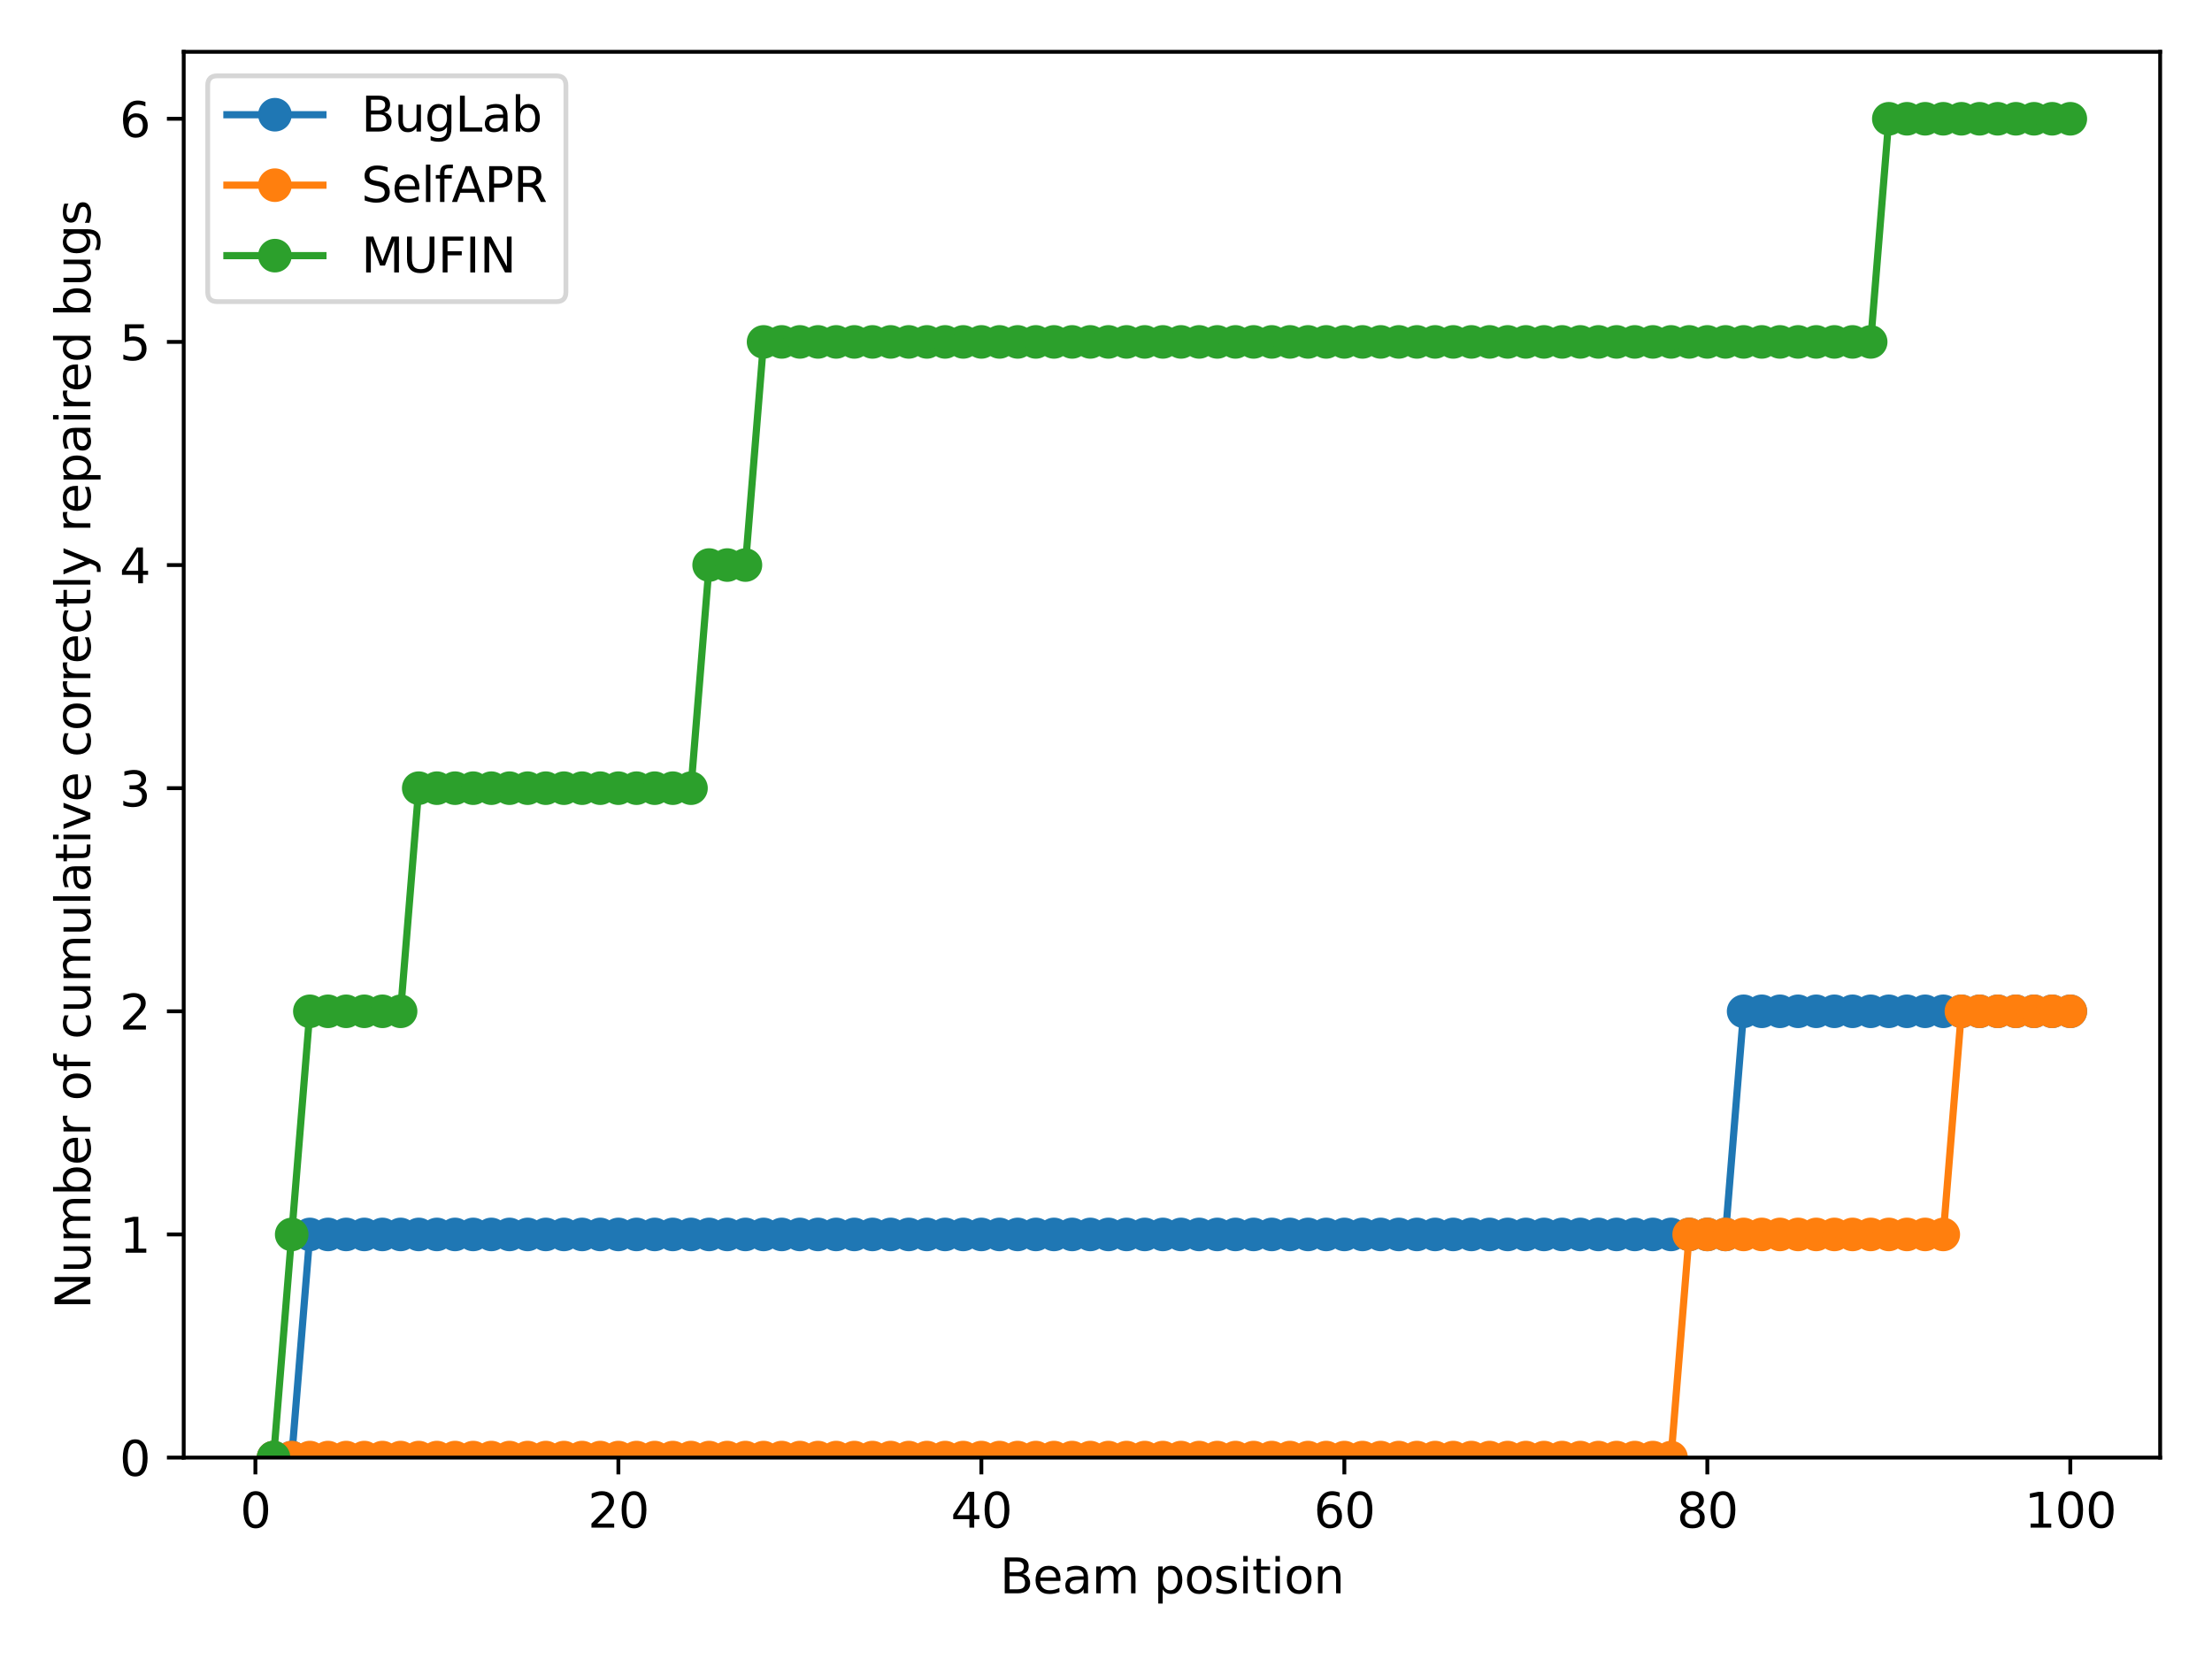 <?xml version="1.0" encoding="utf-8" standalone="no"?>
<!DOCTYPE svg PUBLIC "-//W3C//DTD SVG 1.1//EN"
  "http://www.w3.org/Graphics/SVG/1.1/DTD/svg11.dtd">
<svg xmlns:xlink="http://www.w3.org/1999/xlink" width="460.8pt" height="345.6pt" viewBox="0 0 460.8 345.6" xmlns="http://www.w3.org/2000/svg" version="1.1">
 <defs>
  <style type="text/css">*{stroke-linejoin: round; stroke-linecap: butt}</style>
 </defs>
 <g id="figure_1">
  <g id="patch_1">
   <path d="M 0 345.6 
L 460.8 345.6 
L 460.8 0 
L 0 0 
z
" style="fill: #ffffff"/>
  </g>
  <g id="axes_1">
   <g id="patch_2">
    <path d="M 38.27 303.64 
L 450 303.64 
L 450 10.8 
L 38.27 10.8 
z
" style="fill: #ffffff"/>
   </g>
   <g id="matplotlib.axis_1">
    <g id="xtick_1">
     <g id="line2d_1">
      <defs>
       <path id="mee5e64125f" d="M 0 0 
L 0 3.5 
" style="stroke: #000000; stroke-width: 0.8"/>
      </defs>
      <g>
       <use xlink:href="#mee5e64125f" x="53.204" y="303.64" style="stroke: #000000; stroke-width: 0.8"/>
      </g>
     </g>
     <g id="text_1">
      <!-- 0 -->
      <g transform="translate(50.023 318.238)scale(0.1 -0.1)">
       <defs>
        <path id="DejaVuSans-30" d="M 2034 4250 
Q 1547 4250 1301 3770 
Q 1056 3291 1056 2328 
Q 1056 1369 1301 889 
Q 1547 409 2034 409 
Q 2525 409 2770 889 
Q 3016 1369 3016 2328 
Q 3016 3291 2770 3770 
Q 2525 4250 2034 4250 
z
M 2034 4750 
Q 2819 4750 3233 4129 
Q 3647 3509 3647 2328 
Q 3647 1150 3233 529 
Q 2819 -91 2034 -91 
Q 1250 -91 836 529 
Q 422 1150 422 2328 
Q 422 3509 836 4129 
Q 1250 4750 2034 4750 
z
" transform="scale(0.016)"/>
       </defs>
       <use xlink:href="#DejaVuSans-30"/>
      </g>
     </g>
    </g>
    <g id="xtick_2">
     <g id="line2d_2">
      <g>
       <use xlink:href="#mee5e64125f" x="128.82" y="303.64" style="stroke: #000000; stroke-width: 0.8"/>
      </g>
     </g>
     <g id="text_2">
      <!-- 20 -->
      <g transform="translate(122.458 318.238)scale(0.1 -0.1)">
       <defs>
        <path id="DejaVuSans-32" d="M 1228 531 
L 3431 531 
L 3431 0 
L 469 0 
L 469 531 
Q 828 903 1448 1529 
Q 2069 2156 2228 2338 
Q 2531 2678 2651 2914 
Q 2772 3150 2772 3378 
Q 2772 3750 2511 3984 
Q 2250 4219 1831 4219 
Q 1534 4219 1204 4116 
Q 875 4013 500 3803 
L 500 4441 
Q 881 4594 1212 4672 
Q 1544 4750 1819 4750 
Q 2544 4750 2975 4387 
Q 3406 4025 3406 3419 
Q 3406 3131 3298 2873 
Q 3191 2616 2906 2266 
Q 2828 2175 2409 1742 
Q 1991 1309 1228 531 
z
" transform="scale(0.016)"/>
       </defs>
       <use xlink:href="#DejaVuSans-32"/>
       <use xlink:href="#DejaVuSans-30" x="63.623"/>
      </g>
     </g>
    </g>
    <g id="xtick_3">
     <g id="line2d_3">
      <g>
       <use xlink:href="#mee5e64125f" x="204.437" y="303.64" style="stroke: #000000; stroke-width: 0.8"/>
      </g>
     </g>
     <g id="text_3">
      <!-- 40 -->
      <g transform="translate(198.074 318.238)scale(0.1 -0.1)">
       <defs>
        <path id="DejaVuSans-34" d="M 2419 4116 
L 825 1625 
L 2419 1625 
L 2419 4116 
z
M 2253 4666 
L 3047 4666 
L 3047 1625 
L 3713 1625 
L 3713 1100 
L 3047 1100 
L 3047 0 
L 2419 0 
L 2419 1100 
L 313 1100 
L 313 1709 
L 2253 4666 
z
" transform="scale(0.016)"/>
       </defs>
       <use xlink:href="#DejaVuSans-34"/>
       <use xlink:href="#DejaVuSans-30" x="63.623"/>
      </g>
     </g>
    </g>
    <g id="xtick_4">
     <g id="line2d_4">
      <g>
       <use xlink:href="#mee5e64125f" x="280.053" y="303.64" style="stroke: #000000; stroke-width: 0.8"/>
      </g>
     </g>
     <g id="text_4">
      <!-- 60 -->
      <g transform="translate(273.69 318.238)scale(0.1 -0.1)">
       <defs>
        <path id="DejaVuSans-36" d="M 2113 2584 
Q 1688 2584 1439 2293 
Q 1191 2003 1191 1497 
Q 1191 994 1439 701 
Q 1688 409 2113 409 
Q 2538 409 2786 701 
Q 3034 994 3034 1497 
Q 3034 2003 2786 2293 
Q 2538 2584 2113 2584 
z
M 3366 4563 
L 3366 3988 
Q 3128 4100 2886 4159 
Q 2644 4219 2406 4219 
Q 1781 4219 1451 3797 
Q 1122 3375 1075 2522 
Q 1259 2794 1537 2939 
Q 1816 3084 2150 3084 
Q 2853 3084 3261 2657 
Q 3669 2231 3669 1497 
Q 3669 778 3244 343 
Q 2819 -91 2113 -91 
Q 1303 -91 875 529 
Q 447 1150 447 2328 
Q 447 3434 972 4092 
Q 1497 4750 2381 4750 
Q 2619 4750 2861 4703 
Q 3103 4656 3366 4563 
z
" transform="scale(0.016)"/>
       </defs>
       <use xlink:href="#DejaVuSans-36"/>
       <use xlink:href="#DejaVuSans-30" x="63.623"/>
      </g>
     </g>
    </g>
    <g id="xtick_5">
     <g id="line2d_5">
      <g>
       <use xlink:href="#mee5e64125f" x="355.669" y="303.64" style="stroke: #000000; stroke-width: 0.8"/>
      </g>
     </g>
     <g id="text_5">
      <!-- 80 -->
      <g transform="translate(349.306 318.238)scale(0.1 -0.1)">
       <defs>
        <path id="DejaVuSans-38" d="M 2034 2216 
Q 1584 2216 1326 1975 
Q 1069 1734 1069 1313 
Q 1069 891 1326 650 
Q 1584 409 2034 409 
Q 2484 409 2743 651 
Q 3003 894 3003 1313 
Q 3003 1734 2745 1975 
Q 2488 2216 2034 2216 
z
M 1403 2484 
Q 997 2584 770 2862 
Q 544 3141 544 3541 
Q 544 4100 942 4425 
Q 1341 4750 2034 4750 
Q 2731 4750 3128 4425 
Q 3525 4100 3525 3541 
Q 3525 3141 3298 2862 
Q 3072 2584 2669 2484 
Q 3125 2378 3379 2068 
Q 3634 1759 3634 1313 
Q 3634 634 3220 271 
Q 2806 -91 2034 -91 
Q 1263 -91 848 271 
Q 434 634 434 1313 
Q 434 1759 690 2068 
Q 947 2378 1403 2484 
z
M 1172 3481 
Q 1172 3119 1398 2916 
Q 1625 2713 2034 2713 
Q 2441 2713 2670 2916 
Q 2900 3119 2900 3481 
Q 2900 3844 2670 4047 
Q 2441 4250 2034 4250 
Q 1625 4250 1398 4047 
Q 1172 3844 1172 3481 
z
" transform="scale(0.016)"/>
       </defs>
       <use xlink:href="#DejaVuSans-38"/>
       <use xlink:href="#DejaVuSans-30" x="63.623"/>
      </g>
     </g>
    </g>
    <g id="xtick_6">
     <g id="line2d_6">
      <g>
       <use xlink:href="#mee5e64125f" x="431.285" y="303.64" style="stroke: #000000; stroke-width: 0.8"/>
      </g>
     </g>
     <g id="text_6">
      <!-- 100 -->
      <g transform="translate(421.741 318.238)scale(0.1 -0.1)">
       <defs>
        <path id="DejaVuSans-31" d="M 794 531 
L 1825 531 
L 1825 4091 
L 703 3866 
L 703 4441 
L 1819 4666 
L 2450 4666 
L 2450 531 
L 3481 531 
L 3481 0 
L 794 0 
L 794 531 
z
" transform="scale(0.016)"/>
       </defs>
       <use xlink:href="#DejaVuSans-31"/>
       <use xlink:href="#DejaVuSans-30" x="63.623"/>
       <use xlink:href="#DejaVuSans-30" x="127.246"/>
      </g>
     </g>
    </g>
    <g id="text_7">
     <!-- Beam position -->
     <g transform="translate(208.3 331.917)scale(0.1 -0.1)">
      <defs>
       <path id="DejaVuSans-42" d="M 1259 2228 
L 1259 519 
L 2272 519 
Q 2781 519 3026 730 
Q 3272 941 3272 1375 
Q 3272 1813 3026 2020 
Q 2781 2228 2272 2228 
L 1259 2228 
z
M 1259 4147 
L 1259 2741 
L 2194 2741 
Q 2656 2741 2882 2914 
Q 3109 3088 3109 3444 
Q 3109 3797 2882 3972 
Q 2656 4147 2194 4147 
L 1259 4147 
z
M 628 4666 
L 2241 4666 
Q 2963 4666 3353 4366 
Q 3744 4066 3744 3513 
Q 3744 3084 3544 2831 
Q 3344 2578 2956 2516 
Q 3422 2416 3680 2098 
Q 3938 1781 3938 1306 
Q 3938 681 3513 340 
Q 3088 0 2303 0 
L 628 0 
L 628 4666 
z
" transform="scale(0.016)"/>
       <path id="DejaVuSans-65" d="M 3597 1894 
L 3597 1613 
L 953 1613 
Q 991 1019 1311 708 
Q 1631 397 2203 397 
Q 2534 397 2845 478 
Q 3156 559 3463 722 
L 3463 178 
Q 3153 47 2828 -22 
Q 2503 -91 2169 -91 
Q 1331 -91 842 396 
Q 353 884 353 1716 
Q 353 2575 817 3079 
Q 1281 3584 2069 3584 
Q 2775 3584 3186 3129 
Q 3597 2675 3597 1894 
z
M 3022 2063 
Q 3016 2534 2758 2815 
Q 2500 3097 2075 3097 
Q 1594 3097 1305 2825 
Q 1016 2553 972 2059 
L 3022 2063 
z
" transform="scale(0.016)"/>
       <path id="DejaVuSans-61" d="M 2194 1759 
Q 1497 1759 1228 1600 
Q 959 1441 959 1056 
Q 959 750 1161 570 
Q 1363 391 1709 391 
Q 2188 391 2477 730 
Q 2766 1069 2766 1631 
L 2766 1759 
L 2194 1759 
z
M 3341 1997 
L 3341 0 
L 2766 0 
L 2766 531 
Q 2569 213 2275 61 
Q 1981 -91 1556 -91 
Q 1019 -91 701 211 
Q 384 513 384 1019 
Q 384 1609 779 1909 
Q 1175 2209 1959 2209 
L 2766 2209 
L 2766 2266 
Q 2766 2663 2505 2880 
Q 2244 3097 1772 3097 
Q 1472 3097 1187 3025 
Q 903 2953 641 2809 
L 641 3341 
Q 956 3463 1253 3523 
Q 1550 3584 1831 3584 
Q 2591 3584 2966 3190 
Q 3341 2797 3341 1997 
z
" transform="scale(0.016)"/>
       <path id="DejaVuSans-6d" d="M 3328 2828 
Q 3544 3216 3844 3400 
Q 4144 3584 4550 3584 
Q 5097 3584 5394 3201 
Q 5691 2819 5691 2113 
L 5691 0 
L 5113 0 
L 5113 2094 
Q 5113 2597 4934 2840 
Q 4756 3084 4391 3084 
Q 3944 3084 3684 2787 
Q 3425 2491 3425 1978 
L 3425 0 
L 2847 0 
L 2847 2094 
Q 2847 2600 2669 2842 
Q 2491 3084 2119 3084 
Q 1678 3084 1418 2786 
Q 1159 2488 1159 1978 
L 1159 0 
L 581 0 
L 581 3500 
L 1159 3500 
L 1159 2956 
Q 1356 3278 1631 3431 
Q 1906 3584 2284 3584 
Q 2666 3584 2933 3390 
Q 3200 3197 3328 2828 
z
" transform="scale(0.016)"/>
       <path id="DejaVuSans-20" transform="scale(0.016)"/>
       <path id="DejaVuSans-70" d="M 1159 525 
L 1159 -1331 
L 581 -1331 
L 581 3500 
L 1159 3500 
L 1159 2969 
Q 1341 3281 1617 3432 
Q 1894 3584 2278 3584 
Q 2916 3584 3314 3078 
Q 3713 2572 3713 1747 
Q 3713 922 3314 415 
Q 2916 -91 2278 -91 
Q 1894 -91 1617 61 
Q 1341 213 1159 525 
z
M 3116 1747 
Q 3116 2381 2855 2742 
Q 2594 3103 2138 3103 
Q 1681 3103 1420 2742 
Q 1159 2381 1159 1747 
Q 1159 1113 1420 752 
Q 1681 391 2138 391 
Q 2594 391 2855 752 
Q 3116 1113 3116 1747 
z
" transform="scale(0.016)"/>
       <path id="DejaVuSans-6f" d="M 1959 3097 
Q 1497 3097 1228 2736 
Q 959 2375 959 1747 
Q 959 1119 1226 758 
Q 1494 397 1959 397 
Q 2419 397 2687 759 
Q 2956 1122 2956 1747 
Q 2956 2369 2687 2733 
Q 2419 3097 1959 3097 
z
M 1959 3584 
Q 2709 3584 3137 3096 
Q 3566 2609 3566 1747 
Q 3566 888 3137 398 
Q 2709 -91 1959 -91 
Q 1206 -91 779 398 
Q 353 888 353 1747 
Q 353 2609 779 3096 
Q 1206 3584 1959 3584 
z
" transform="scale(0.016)"/>
       <path id="DejaVuSans-73" d="M 2834 3397 
L 2834 2853 
Q 2591 2978 2328 3040 
Q 2066 3103 1784 3103 
Q 1356 3103 1142 2972 
Q 928 2841 928 2578 
Q 928 2378 1081 2264 
Q 1234 2150 1697 2047 
L 1894 2003 
Q 2506 1872 2764 1633 
Q 3022 1394 3022 966 
Q 3022 478 2636 193 
Q 2250 -91 1575 -91 
Q 1294 -91 989 -36 
Q 684 19 347 128 
L 347 722 
Q 666 556 975 473 
Q 1284 391 1588 391 
Q 1994 391 2212 530 
Q 2431 669 2431 922 
Q 2431 1156 2273 1281 
Q 2116 1406 1581 1522 
L 1381 1569 
Q 847 1681 609 1914 
Q 372 2147 372 2553 
Q 372 3047 722 3315 
Q 1072 3584 1716 3584 
Q 2034 3584 2315 3537 
Q 2597 3491 2834 3397 
z
" transform="scale(0.016)"/>
       <path id="DejaVuSans-69" d="M 603 3500 
L 1178 3500 
L 1178 0 
L 603 0 
L 603 3500 
z
M 603 4863 
L 1178 4863 
L 1178 4134 
L 603 4134 
L 603 4863 
z
" transform="scale(0.016)"/>
       <path id="DejaVuSans-74" d="M 1172 4494 
L 1172 3500 
L 2356 3500 
L 2356 3053 
L 1172 3053 
L 1172 1153 
Q 1172 725 1289 603 
Q 1406 481 1766 481 
L 2356 481 
L 2356 0 
L 1766 0 
Q 1100 0 847 248 
Q 594 497 594 1153 
L 594 3053 
L 172 3053 
L 172 3500 
L 594 3500 
L 594 4494 
L 1172 4494 
z
" transform="scale(0.016)"/>
       <path id="DejaVuSans-6e" d="M 3513 2113 
L 3513 0 
L 2938 0 
L 2938 2094 
Q 2938 2591 2744 2837 
Q 2550 3084 2163 3084 
Q 1697 3084 1428 2787 
Q 1159 2491 1159 1978 
L 1159 0 
L 581 0 
L 581 3500 
L 1159 3500 
L 1159 2956 
Q 1366 3272 1645 3428 
Q 1925 3584 2291 3584 
Q 2894 3584 3203 3211 
Q 3513 2838 3513 2113 
z
" transform="scale(0.016)"/>
      </defs>
      <use xlink:href="#DejaVuSans-42"/>
      <use xlink:href="#DejaVuSans-65" x="68.604"/>
      <use xlink:href="#DejaVuSans-61" x="130.127"/>
      <use xlink:href="#DejaVuSans-6d" x="191.406"/>
      <use xlink:href="#DejaVuSans-20" x="288.818"/>
      <use xlink:href="#DejaVuSans-70" x="320.605"/>
      <use xlink:href="#DejaVuSans-6f" x="384.082"/>
      <use xlink:href="#DejaVuSans-73" x="445.264"/>
      <use xlink:href="#DejaVuSans-69" x="497.363"/>
      <use xlink:href="#DejaVuSans-74" x="525.146"/>
      <use xlink:href="#DejaVuSans-69" x="564.355"/>
      <use xlink:href="#DejaVuSans-6f" x="592.139"/>
      <use xlink:href="#DejaVuSans-6e" x="653.32"/>
     </g>
    </g>
   </g>
   <g id="matplotlib.axis_2">
    <g id="ytick_1">
     <g id="line2d_7">
      <defs>
       <path id="mef084f4da5" d="M 0 0 
L -3.5 0 
" style="stroke: #000000; stroke-width: 0.8"/>
      </defs>
      <g>
       <use xlink:href="#mef084f4da5" x="38.27" y="303.64" style="stroke: #000000; stroke-width: 0.8"/>
      </g>
     </g>
     <g id="text_8">
      <!-- 0 -->
      <g transform="translate(24.907 307.439)scale(0.1 -0.1)">
       <use xlink:href="#DejaVuSans-30"/>
      </g>
     </g>
    </g>
    <g id="ytick_2">
     <g id="line2d_8">
      <g>
       <use xlink:href="#mef084f4da5" x="38.27" y="257.157" style="stroke: #000000; stroke-width: 0.8"/>
      </g>
     </g>
     <g id="text_9">
      <!-- 1 -->
      <g transform="translate(24.907 260.957)scale(0.1 -0.1)">
       <use xlink:href="#DejaVuSans-31"/>
      </g>
     </g>
    </g>
    <g id="ytick_3">
     <g id="line2d_9">
      <g>
       <use xlink:href="#mef084f4da5" x="38.27" y="210.675" style="stroke: #000000; stroke-width: 0.8"/>
      </g>
     </g>
     <g id="text_10">
      <!-- 2 -->
      <g transform="translate(24.907 214.474)scale(0.1 -0.1)">
       <use xlink:href="#DejaVuSans-32"/>
      </g>
     </g>
    </g>
    <g id="ytick_4">
     <g id="line2d_10">
      <g>
       <use xlink:href="#mef084f4da5" x="38.27" y="164.192" style="stroke: #000000; stroke-width: 0.8"/>
      </g>
     </g>
     <g id="text_11">
      <!-- 3 -->
      <g transform="translate(24.907 167.992)scale(0.1 -0.1)">
       <defs>
        <path id="DejaVuSans-33" d="M 2597 2516 
Q 3050 2419 3304 2112 
Q 3559 1806 3559 1356 
Q 3559 666 3084 287 
Q 2609 -91 1734 -91 
Q 1441 -91 1130 -33 
Q 819 25 488 141 
L 488 750 
Q 750 597 1062 519 
Q 1375 441 1716 441 
Q 2309 441 2620 675 
Q 2931 909 2931 1356 
Q 2931 1769 2642 2001 
Q 2353 2234 1838 2234 
L 1294 2234 
L 1294 2753 
L 1863 2753 
Q 2328 2753 2575 2939 
Q 2822 3125 2822 3475 
Q 2822 3834 2567 4026 
Q 2313 4219 1838 4219 
Q 1578 4219 1281 4162 
Q 984 4106 628 3988 
L 628 4550 
Q 988 4650 1302 4700 
Q 1616 4750 1894 4750 
Q 2613 4750 3031 4423 
Q 3450 4097 3450 3541 
Q 3450 3153 3228 2886 
Q 3006 2619 2597 2516 
z
" transform="scale(0.016)"/>
       </defs>
       <use xlink:href="#DejaVuSans-33"/>
      </g>
     </g>
    </g>
    <g id="ytick_5">
     <g id="line2d_11">
      <g>
       <use xlink:href="#mef084f4da5" x="38.27" y="117.71" style="stroke: #000000; stroke-width: 0.8"/>
      </g>
     </g>
     <g id="text_12">
      <!-- 4 -->
      <g transform="translate(24.907 121.509)scale(0.1 -0.1)">
       <use xlink:href="#DejaVuSans-34"/>
      </g>
     </g>
    </g>
    <g id="ytick_6">
     <g id="line2d_12">
      <g>
       <use xlink:href="#mef084f4da5" x="38.27" y="71.227" style="stroke: #000000; stroke-width: 0.8"/>
      </g>
     </g>
     <g id="text_13">
      <!-- 5 -->
      <g transform="translate(24.907 75.027)scale(0.1 -0.1)">
       <defs>
        <path id="DejaVuSans-35" d="M 691 4666 
L 3169 4666 
L 3169 4134 
L 1269 4134 
L 1269 2991 
Q 1406 3038 1543 3061 
Q 1681 3084 1819 3084 
Q 2600 3084 3056 2656 
Q 3513 2228 3513 1497 
Q 3513 744 3044 326 
Q 2575 -91 1722 -91 
Q 1428 -91 1123 -41 
Q 819 9 494 109 
L 494 744 
Q 775 591 1075 516 
Q 1375 441 1709 441 
Q 2250 441 2565 725 
Q 2881 1009 2881 1497 
Q 2881 1984 2565 2268 
Q 2250 2553 1709 2553 
Q 1456 2553 1204 2497 
Q 953 2441 691 2322 
L 691 4666 
z
" transform="scale(0.016)"/>
       </defs>
       <use xlink:href="#DejaVuSans-35"/>
      </g>
     </g>
    </g>
    <g id="ytick_7">
     <g id="line2d_13">
      <g>
       <use xlink:href="#mef084f4da5" x="38.27" y="24.745" style="stroke: #000000; stroke-width: 0.8"/>
      </g>
     </g>
     <g id="text_14">
      <!-- 6 -->
      <g transform="translate(24.907 28.544)scale(0.1 -0.1)">
       <use xlink:href="#DejaVuSans-36"/>
      </g>
     </g>
    </g>
    <g id="text_15">
     <!-- Number of cumulative correctly repaired bugs -->
     <g transform="translate(18.828 272.683)rotate(-90)scale(0.1 -0.1)">
      <defs>
       <path id="DejaVuSans-4e" d="M 628 4666 
L 1478 4666 
L 3547 763 
L 3547 4666 
L 4159 4666 
L 4159 0 
L 3309 0 
L 1241 3903 
L 1241 0 
L 628 0 
L 628 4666 
z
" transform="scale(0.016)"/>
       <path id="DejaVuSans-75" d="M 544 1381 
L 544 3500 
L 1119 3500 
L 1119 1403 
Q 1119 906 1312 657 
Q 1506 409 1894 409 
Q 2359 409 2629 706 
Q 2900 1003 2900 1516 
L 2900 3500 
L 3475 3500 
L 3475 0 
L 2900 0 
L 2900 538 
Q 2691 219 2414 64 
Q 2138 -91 1772 -91 
Q 1169 -91 856 284 
Q 544 659 544 1381 
z
M 1991 3584 
L 1991 3584 
z
" transform="scale(0.016)"/>
       <path id="DejaVuSans-62" d="M 3116 1747 
Q 3116 2381 2855 2742 
Q 2594 3103 2138 3103 
Q 1681 3103 1420 2742 
Q 1159 2381 1159 1747 
Q 1159 1113 1420 752 
Q 1681 391 2138 391 
Q 2594 391 2855 752 
Q 3116 1113 3116 1747 
z
M 1159 2969 
Q 1341 3281 1617 3432 
Q 1894 3584 2278 3584 
Q 2916 3584 3314 3078 
Q 3713 2572 3713 1747 
Q 3713 922 3314 415 
Q 2916 -91 2278 -91 
Q 1894 -91 1617 61 
Q 1341 213 1159 525 
L 1159 0 
L 581 0 
L 581 4863 
L 1159 4863 
L 1159 2969 
z
" transform="scale(0.016)"/>
       <path id="DejaVuSans-72" d="M 2631 2963 
Q 2534 3019 2420 3045 
Q 2306 3072 2169 3072 
Q 1681 3072 1420 2755 
Q 1159 2438 1159 1844 
L 1159 0 
L 581 0 
L 581 3500 
L 1159 3500 
L 1159 2956 
Q 1341 3275 1631 3429 
Q 1922 3584 2338 3584 
Q 2397 3584 2469 3576 
Q 2541 3569 2628 3553 
L 2631 2963 
z
" transform="scale(0.016)"/>
       <path id="DejaVuSans-66" d="M 2375 4863 
L 2375 4384 
L 1825 4384 
Q 1516 4384 1395 4259 
Q 1275 4134 1275 3809 
L 1275 3500 
L 2222 3500 
L 2222 3053 
L 1275 3053 
L 1275 0 
L 697 0 
L 697 3053 
L 147 3053 
L 147 3500 
L 697 3500 
L 697 3744 
Q 697 4328 969 4595 
Q 1241 4863 1831 4863 
L 2375 4863 
z
" transform="scale(0.016)"/>
       <path id="DejaVuSans-63" d="M 3122 3366 
L 3122 2828 
Q 2878 2963 2633 3030 
Q 2388 3097 2138 3097 
Q 1578 3097 1268 2742 
Q 959 2388 959 1747 
Q 959 1106 1268 751 
Q 1578 397 2138 397 
Q 2388 397 2633 464 
Q 2878 531 3122 666 
L 3122 134 
Q 2881 22 2623 -34 
Q 2366 -91 2075 -91 
Q 1284 -91 818 406 
Q 353 903 353 1747 
Q 353 2603 823 3093 
Q 1294 3584 2113 3584 
Q 2378 3584 2631 3529 
Q 2884 3475 3122 3366 
z
" transform="scale(0.016)"/>
       <path id="DejaVuSans-6c" d="M 603 4863 
L 1178 4863 
L 1178 0 
L 603 0 
L 603 4863 
z
" transform="scale(0.016)"/>
       <path id="DejaVuSans-76" d="M 191 3500 
L 800 3500 
L 1894 563 
L 2988 3500 
L 3597 3500 
L 2284 0 
L 1503 0 
L 191 3500 
z
" transform="scale(0.016)"/>
       <path id="DejaVuSans-79" d="M 2059 -325 
Q 1816 -950 1584 -1140 
Q 1353 -1331 966 -1331 
L 506 -1331 
L 506 -850 
L 844 -850 
Q 1081 -850 1212 -737 
Q 1344 -625 1503 -206 
L 1606 56 
L 191 3500 
L 800 3500 
L 1894 763 
L 2988 3500 
L 3597 3500 
L 2059 -325 
z
" transform="scale(0.016)"/>
       <path id="DejaVuSans-64" d="M 2906 2969 
L 2906 4863 
L 3481 4863 
L 3481 0 
L 2906 0 
L 2906 525 
Q 2725 213 2448 61 
Q 2172 -91 1784 -91 
Q 1150 -91 751 415 
Q 353 922 353 1747 
Q 353 2572 751 3078 
Q 1150 3584 1784 3584 
Q 2172 3584 2448 3432 
Q 2725 3281 2906 2969 
z
M 947 1747 
Q 947 1113 1208 752 
Q 1469 391 1925 391 
Q 2381 391 2643 752 
Q 2906 1113 2906 1747 
Q 2906 2381 2643 2742 
Q 2381 3103 1925 3103 
Q 1469 3103 1208 2742 
Q 947 2381 947 1747 
z
" transform="scale(0.016)"/>
       <path id="DejaVuSans-67" d="M 2906 1791 
Q 2906 2416 2648 2759 
Q 2391 3103 1925 3103 
Q 1463 3103 1205 2759 
Q 947 2416 947 1791 
Q 947 1169 1205 825 
Q 1463 481 1925 481 
Q 2391 481 2648 825 
Q 2906 1169 2906 1791 
z
M 3481 434 
Q 3481 -459 3084 -895 
Q 2688 -1331 1869 -1331 
Q 1566 -1331 1297 -1286 
Q 1028 -1241 775 -1147 
L 775 -588 
Q 1028 -725 1275 -790 
Q 1522 -856 1778 -856 
Q 2344 -856 2625 -561 
Q 2906 -266 2906 331 
L 2906 616 
Q 2728 306 2450 153 
Q 2172 0 1784 0 
Q 1141 0 747 490 
Q 353 981 353 1791 
Q 353 2603 747 3093 
Q 1141 3584 1784 3584 
Q 2172 3584 2450 3431 
Q 2728 3278 2906 2969 
L 2906 3500 
L 3481 3500 
L 3481 434 
z
" transform="scale(0.016)"/>
      </defs>
      <use xlink:href="#DejaVuSans-4e"/>
      <use xlink:href="#DejaVuSans-75" x="74.805"/>
      <use xlink:href="#DejaVuSans-6d" x="138.184"/>
      <use xlink:href="#DejaVuSans-62" x="235.596"/>
      <use xlink:href="#DejaVuSans-65" x="299.072"/>
      <use xlink:href="#DejaVuSans-72" x="360.596"/>
      <use xlink:href="#DejaVuSans-20" x="401.709"/>
      <use xlink:href="#DejaVuSans-6f" x="433.496"/>
      <use xlink:href="#DejaVuSans-66" x="494.678"/>
      <use xlink:href="#DejaVuSans-20" x="529.883"/>
      <use xlink:href="#DejaVuSans-63" x="561.67"/>
      <use xlink:href="#DejaVuSans-75" x="616.65"/>
      <use xlink:href="#DejaVuSans-6d" x="680.029"/>
      <use xlink:href="#DejaVuSans-75" x="777.441"/>
      <use xlink:href="#DejaVuSans-6c" x="840.82"/>
      <use xlink:href="#DejaVuSans-61" x="868.604"/>
      <use xlink:href="#DejaVuSans-74" x="929.883"/>
      <use xlink:href="#DejaVuSans-69" x="969.092"/>
      <use xlink:href="#DejaVuSans-76" x="996.875"/>
      <use xlink:href="#DejaVuSans-65" x="1056.055"/>
      <use xlink:href="#DejaVuSans-20" x="1117.578"/>
      <use xlink:href="#DejaVuSans-63" x="1149.365"/>
      <use xlink:href="#DejaVuSans-6f" x="1204.346"/>
      <use xlink:href="#DejaVuSans-72" x="1265.527"/>
      <use xlink:href="#DejaVuSans-72" x="1304.891"/>
      <use xlink:href="#DejaVuSans-65" x="1343.754"/>
      <use xlink:href="#DejaVuSans-63" x="1405.277"/>
      <use xlink:href="#DejaVuSans-74" x="1460.258"/>
      <use xlink:href="#DejaVuSans-6c" x="1499.467"/>
      <use xlink:href="#DejaVuSans-79" x="1527.25"/>
      <use xlink:href="#DejaVuSans-20" x="1586.43"/>
      <use xlink:href="#DejaVuSans-72" x="1618.217"/>
      <use xlink:href="#DejaVuSans-65" x="1657.08"/>
      <use xlink:href="#DejaVuSans-70" x="1718.604"/>
      <use xlink:href="#DejaVuSans-61" x="1782.08"/>
      <use xlink:href="#DejaVuSans-69" x="1843.359"/>
      <use xlink:href="#DejaVuSans-72" x="1871.143"/>
      <use xlink:href="#DejaVuSans-65" x="1910.006"/>
      <use xlink:href="#DejaVuSans-64" x="1971.529"/>
      <use xlink:href="#DejaVuSans-20" x="2035.006"/>
      <use xlink:href="#DejaVuSans-62" x="2066.793"/>
      <use xlink:href="#DejaVuSans-75" x="2130.27"/>
      <use xlink:href="#DejaVuSans-67" x="2193.648"/>
      <use xlink:href="#DejaVuSans-73" x="2257.125"/>
     </g>
    </g>
   </g>
   <g id="line2d_14">
    <path d="M 56.985 303.64 
L 60.766 303.64 
L 64.547 257.157 
L 68.327 257.157 
L 72.108 257.157 
L 75.889 257.157 
L 79.67 257.157 
L 83.451 257.157 
L 87.231 257.157 
L 91.012 257.157 
L 94.793 257.157 
L 98.574 257.157 
L 102.355 257.157 
L 106.136 257.157 
L 109.916 257.157 
L 113.697 257.157 
L 117.478 257.157 
L 121.259 257.157 
L 125.04 257.157 
L 128.82 257.157 
L 132.601 257.157 
L 136.382 257.157 
L 140.163 257.157 
L 143.944 257.157 
L 147.724 257.157 
L 151.505 257.157 
L 155.286 257.157 
L 159.067 257.157 
L 162.848 257.157 
L 166.628 257.157 
L 170.409 257.157 
L 174.19 257.157 
L 177.971 257.157 
L 181.752 257.157 
L 185.532 257.157 
L 189.313 257.157 
L 193.094 257.157 
L 196.875 257.157 
L 200.656 257.157 
L 204.437 257.157 
L 208.217 257.157 
L 211.998 257.157 
L 215.779 257.157 
L 219.56 257.157 
L 223.341 257.157 
L 227.121 257.157 
L 230.902 257.157 
L 234.683 257.157 
L 238.464 257.157 
L 242.245 257.157 
L 246.025 257.157 
L 249.806 257.157 
L 253.587 257.157 
L 257.368 257.157 
L 261.149 257.157 
L 264.929 257.157 
L 268.71 257.157 
L 272.491 257.157 
L 276.272 257.157 
L 280.053 257.157 
L 283.833 257.157 
L 287.614 257.157 
L 291.395 257.157 
L 295.176 257.157 
L 298.957 257.157 
L 302.738 257.157 
L 306.518 257.157 
L 310.299 257.157 
L 314.08 257.157 
L 317.861 257.157 
L 321.642 257.157 
L 325.422 257.157 
L 329.203 257.157 
L 332.984 257.157 
L 336.765 257.157 
L 340.546 257.157 
L 344.326 257.157 
L 348.107 257.157 
L 351.888 257.157 
L 355.669 257.157 
L 359.45 257.157 
L 363.23 210.675 
L 367.011 210.675 
L 370.792 210.675 
L 374.573 210.675 
L 378.354 210.675 
L 382.134 210.675 
L 385.915 210.675 
L 389.696 210.675 
L 393.477 210.675 
L 397.258 210.675 
L 401.039 210.675 
L 404.819 210.675 
L 408.6 210.675 
L 412.381 210.675 
L 416.162 210.675 
L 419.943 210.675 
L 423.723 210.675 
L 427.504 210.675 
L 431.285 210.675 
" clip-path="url(#p7dac08f068)" style="fill: none; stroke: #1f77b4; stroke-width: 1.5; stroke-linecap: square"/>
    <defs>
     <path id="m6a550b4e3a" d="M 0 3 
C 0.796 3 1.559 2.684 2.121 2.121 
C 2.684 1.559 3 0.796 3 0 
C 3 -0.796 2.684 -1.559 2.121 -2.121 
C 1.559 -2.684 0.796 -3 0 -3 
C -0.796 -3 -1.559 -2.684 -2.121 -2.121 
C -2.684 -1.559 -3 -0.796 -3 0 
C -3 0.796 -2.684 1.559 -2.121 2.121 
C -1.559 2.684 -0.796 3 0 3 
z
" style="stroke: #1f77b4"/>
    </defs>
    <g clip-path="url(#p7dac08f068)">
     <use xlink:href="#m6a550b4e3a" x="56.985" y="303.64" style="fill: #1f77b4; stroke: #1f77b4"/>
     <use xlink:href="#m6a550b4e3a" x="60.766" y="303.64" style="fill: #1f77b4; stroke: #1f77b4"/>
     <use xlink:href="#m6a550b4e3a" x="64.547" y="257.157" style="fill: #1f77b4; stroke: #1f77b4"/>
     <use xlink:href="#m6a550b4e3a" x="68.327" y="257.157" style="fill: #1f77b4; stroke: #1f77b4"/>
     <use xlink:href="#m6a550b4e3a" x="72.108" y="257.157" style="fill: #1f77b4; stroke: #1f77b4"/>
     <use xlink:href="#m6a550b4e3a" x="75.889" y="257.157" style="fill: #1f77b4; stroke: #1f77b4"/>
     <use xlink:href="#m6a550b4e3a" x="79.67" y="257.157" style="fill: #1f77b4; stroke: #1f77b4"/>
     <use xlink:href="#m6a550b4e3a" x="83.451" y="257.157" style="fill: #1f77b4; stroke: #1f77b4"/>
     <use xlink:href="#m6a550b4e3a" x="87.231" y="257.157" style="fill: #1f77b4; stroke: #1f77b4"/>
     <use xlink:href="#m6a550b4e3a" x="91.012" y="257.157" style="fill: #1f77b4; stroke: #1f77b4"/>
     <use xlink:href="#m6a550b4e3a" x="94.793" y="257.157" style="fill: #1f77b4; stroke: #1f77b4"/>
     <use xlink:href="#m6a550b4e3a" x="98.574" y="257.157" style="fill: #1f77b4; stroke: #1f77b4"/>
     <use xlink:href="#m6a550b4e3a" x="102.355" y="257.157" style="fill: #1f77b4; stroke: #1f77b4"/>
     <use xlink:href="#m6a550b4e3a" x="106.136" y="257.157" style="fill: #1f77b4; stroke: #1f77b4"/>
     <use xlink:href="#m6a550b4e3a" x="109.916" y="257.157" style="fill: #1f77b4; stroke: #1f77b4"/>
     <use xlink:href="#m6a550b4e3a" x="113.697" y="257.157" style="fill: #1f77b4; stroke: #1f77b4"/>
     <use xlink:href="#m6a550b4e3a" x="117.478" y="257.157" style="fill: #1f77b4; stroke: #1f77b4"/>
     <use xlink:href="#m6a550b4e3a" x="121.259" y="257.157" style="fill: #1f77b4; stroke: #1f77b4"/>
     <use xlink:href="#m6a550b4e3a" x="125.04" y="257.157" style="fill: #1f77b4; stroke: #1f77b4"/>
     <use xlink:href="#m6a550b4e3a" x="128.82" y="257.157" style="fill: #1f77b4; stroke: #1f77b4"/>
     <use xlink:href="#m6a550b4e3a" x="132.601" y="257.157" style="fill: #1f77b4; stroke: #1f77b4"/>
     <use xlink:href="#m6a550b4e3a" x="136.382" y="257.157" style="fill: #1f77b4; stroke: #1f77b4"/>
     <use xlink:href="#m6a550b4e3a" x="140.163" y="257.157" style="fill: #1f77b4; stroke: #1f77b4"/>
     <use xlink:href="#m6a550b4e3a" x="143.944" y="257.157" style="fill: #1f77b4; stroke: #1f77b4"/>
     <use xlink:href="#m6a550b4e3a" x="147.724" y="257.157" style="fill: #1f77b4; stroke: #1f77b4"/>
     <use xlink:href="#m6a550b4e3a" x="151.505" y="257.157" style="fill: #1f77b4; stroke: #1f77b4"/>
     <use xlink:href="#m6a550b4e3a" x="155.286" y="257.157" style="fill: #1f77b4; stroke: #1f77b4"/>
     <use xlink:href="#m6a550b4e3a" x="159.067" y="257.157" style="fill: #1f77b4; stroke: #1f77b4"/>
     <use xlink:href="#m6a550b4e3a" x="162.848" y="257.157" style="fill: #1f77b4; stroke: #1f77b4"/>
     <use xlink:href="#m6a550b4e3a" x="166.628" y="257.157" style="fill: #1f77b4; stroke: #1f77b4"/>
     <use xlink:href="#m6a550b4e3a" x="170.409" y="257.157" style="fill: #1f77b4; stroke: #1f77b4"/>
     <use xlink:href="#m6a550b4e3a" x="174.19" y="257.157" style="fill: #1f77b4; stroke: #1f77b4"/>
     <use xlink:href="#m6a550b4e3a" x="177.971" y="257.157" style="fill: #1f77b4; stroke: #1f77b4"/>
     <use xlink:href="#m6a550b4e3a" x="181.752" y="257.157" style="fill: #1f77b4; stroke: #1f77b4"/>
     <use xlink:href="#m6a550b4e3a" x="185.532" y="257.157" style="fill: #1f77b4; stroke: #1f77b4"/>
     <use xlink:href="#m6a550b4e3a" x="189.313" y="257.157" style="fill: #1f77b4; stroke: #1f77b4"/>
     <use xlink:href="#m6a550b4e3a" x="193.094" y="257.157" style="fill: #1f77b4; stroke: #1f77b4"/>
     <use xlink:href="#m6a550b4e3a" x="196.875" y="257.157" style="fill: #1f77b4; stroke: #1f77b4"/>
     <use xlink:href="#m6a550b4e3a" x="200.656" y="257.157" style="fill: #1f77b4; stroke: #1f77b4"/>
     <use xlink:href="#m6a550b4e3a" x="204.437" y="257.157" style="fill: #1f77b4; stroke: #1f77b4"/>
     <use xlink:href="#m6a550b4e3a" x="208.217" y="257.157" style="fill: #1f77b4; stroke: #1f77b4"/>
     <use xlink:href="#m6a550b4e3a" x="211.998" y="257.157" style="fill: #1f77b4; stroke: #1f77b4"/>
     <use xlink:href="#m6a550b4e3a" x="215.779" y="257.157" style="fill: #1f77b4; stroke: #1f77b4"/>
     <use xlink:href="#m6a550b4e3a" x="219.56" y="257.157" style="fill: #1f77b4; stroke: #1f77b4"/>
     <use xlink:href="#m6a550b4e3a" x="223.341" y="257.157" style="fill: #1f77b4; stroke: #1f77b4"/>
     <use xlink:href="#m6a550b4e3a" x="227.121" y="257.157" style="fill: #1f77b4; stroke: #1f77b4"/>
     <use xlink:href="#m6a550b4e3a" x="230.902" y="257.157" style="fill: #1f77b4; stroke: #1f77b4"/>
     <use xlink:href="#m6a550b4e3a" x="234.683" y="257.157" style="fill: #1f77b4; stroke: #1f77b4"/>
     <use xlink:href="#m6a550b4e3a" x="238.464" y="257.157" style="fill: #1f77b4; stroke: #1f77b4"/>
     <use xlink:href="#m6a550b4e3a" x="242.245" y="257.157" style="fill: #1f77b4; stroke: #1f77b4"/>
     <use xlink:href="#m6a550b4e3a" x="246.025" y="257.157" style="fill: #1f77b4; stroke: #1f77b4"/>
     <use xlink:href="#m6a550b4e3a" x="249.806" y="257.157" style="fill: #1f77b4; stroke: #1f77b4"/>
     <use xlink:href="#m6a550b4e3a" x="253.587" y="257.157" style="fill: #1f77b4; stroke: #1f77b4"/>
     <use xlink:href="#m6a550b4e3a" x="257.368" y="257.157" style="fill: #1f77b4; stroke: #1f77b4"/>
     <use xlink:href="#m6a550b4e3a" x="261.149" y="257.157" style="fill: #1f77b4; stroke: #1f77b4"/>
     <use xlink:href="#m6a550b4e3a" x="264.929" y="257.157" style="fill: #1f77b4; stroke: #1f77b4"/>
     <use xlink:href="#m6a550b4e3a" x="268.71" y="257.157" style="fill: #1f77b4; stroke: #1f77b4"/>
     <use xlink:href="#m6a550b4e3a" x="272.491" y="257.157" style="fill: #1f77b4; stroke: #1f77b4"/>
     <use xlink:href="#m6a550b4e3a" x="276.272" y="257.157" style="fill: #1f77b4; stroke: #1f77b4"/>
     <use xlink:href="#m6a550b4e3a" x="280.053" y="257.157" style="fill: #1f77b4; stroke: #1f77b4"/>
     <use xlink:href="#m6a550b4e3a" x="283.833" y="257.157" style="fill: #1f77b4; stroke: #1f77b4"/>
     <use xlink:href="#m6a550b4e3a" x="287.614" y="257.157" style="fill: #1f77b4; stroke: #1f77b4"/>
     <use xlink:href="#m6a550b4e3a" x="291.395" y="257.157" style="fill: #1f77b4; stroke: #1f77b4"/>
     <use xlink:href="#m6a550b4e3a" x="295.176" y="257.157" style="fill: #1f77b4; stroke: #1f77b4"/>
     <use xlink:href="#m6a550b4e3a" x="298.957" y="257.157" style="fill: #1f77b4; stroke: #1f77b4"/>
     <use xlink:href="#m6a550b4e3a" x="302.738" y="257.157" style="fill: #1f77b4; stroke: #1f77b4"/>
     <use xlink:href="#m6a550b4e3a" x="306.518" y="257.157" style="fill: #1f77b4; stroke: #1f77b4"/>
     <use xlink:href="#m6a550b4e3a" x="310.299" y="257.157" style="fill: #1f77b4; stroke: #1f77b4"/>
     <use xlink:href="#m6a550b4e3a" x="314.08" y="257.157" style="fill: #1f77b4; stroke: #1f77b4"/>
     <use xlink:href="#m6a550b4e3a" x="317.861" y="257.157" style="fill: #1f77b4; stroke: #1f77b4"/>
     <use xlink:href="#m6a550b4e3a" x="321.642" y="257.157" style="fill: #1f77b4; stroke: #1f77b4"/>
     <use xlink:href="#m6a550b4e3a" x="325.422" y="257.157" style="fill: #1f77b4; stroke: #1f77b4"/>
     <use xlink:href="#m6a550b4e3a" x="329.203" y="257.157" style="fill: #1f77b4; stroke: #1f77b4"/>
     <use xlink:href="#m6a550b4e3a" x="332.984" y="257.157" style="fill: #1f77b4; stroke: #1f77b4"/>
     <use xlink:href="#m6a550b4e3a" x="336.765" y="257.157" style="fill: #1f77b4; stroke: #1f77b4"/>
     <use xlink:href="#m6a550b4e3a" x="340.546" y="257.157" style="fill: #1f77b4; stroke: #1f77b4"/>
     <use xlink:href="#m6a550b4e3a" x="344.326" y="257.157" style="fill: #1f77b4; stroke: #1f77b4"/>
     <use xlink:href="#m6a550b4e3a" x="348.107" y="257.157" style="fill: #1f77b4; stroke: #1f77b4"/>
     <use xlink:href="#m6a550b4e3a" x="351.888" y="257.157" style="fill: #1f77b4; stroke: #1f77b4"/>
     <use xlink:href="#m6a550b4e3a" x="355.669" y="257.157" style="fill: #1f77b4; stroke: #1f77b4"/>
     <use xlink:href="#m6a550b4e3a" x="359.45" y="257.157" style="fill: #1f77b4; stroke: #1f77b4"/>
     <use xlink:href="#m6a550b4e3a" x="363.23" y="210.675" style="fill: #1f77b4; stroke: #1f77b4"/>
     <use xlink:href="#m6a550b4e3a" x="367.011" y="210.675" style="fill: #1f77b4; stroke: #1f77b4"/>
     <use xlink:href="#m6a550b4e3a" x="370.792" y="210.675" style="fill: #1f77b4; stroke: #1f77b4"/>
     <use xlink:href="#m6a550b4e3a" x="374.573" y="210.675" style="fill: #1f77b4; stroke: #1f77b4"/>
     <use xlink:href="#m6a550b4e3a" x="378.354" y="210.675" style="fill: #1f77b4; stroke: #1f77b4"/>
     <use xlink:href="#m6a550b4e3a" x="382.134" y="210.675" style="fill: #1f77b4; stroke: #1f77b4"/>
     <use xlink:href="#m6a550b4e3a" x="385.915" y="210.675" style="fill: #1f77b4; stroke: #1f77b4"/>
     <use xlink:href="#m6a550b4e3a" x="389.696" y="210.675" style="fill: #1f77b4; stroke: #1f77b4"/>
     <use xlink:href="#m6a550b4e3a" x="393.477" y="210.675" style="fill: #1f77b4; stroke: #1f77b4"/>
     <use xlink:href="#m6a550b4e3a" x="397.258" y="210.675" style="fill: #1f77b4; stroke: #1f77b4"/>
     <use xlink:href="#m6a550b4e3a" x="401.039" y="210.675" style="fill: #1f77b4; stroke: #1f77b4"/>
     <use xlink:href="#m6a550b4e3a" x="404.819" y="210.675" style="fill: #1f77b4; stroke: #1f77b4"/>
     <use xlink:href="#m6a550b4e3a" x="408.6" y="210.675" style="fill: #1f77b4; stroke: #1f77b4"/>
     <use xlink:href="#m6a550b4e3a" x="412.381" y="210.675" style="fill: #1f77b4; stroke: #1f77b4"/>
     <use xlink:href="#m6a550b4e3a" x="416.162" y="210.675" style="fill: #1f77b4; stroke: #1f77b4"/>
     <use xlink:href="#m6a550b4e3a" x="419.943" y="210.675" style="fill: #1f77b4; stroke: #1f77b4"/>
     <use xlink:href="#m6a550b4e3a" x="423.723" y="210.675" style="fill: #1f77b4; stroke: #1f77b4"/>
     <use xlink:href="#m6a550b4e3a" x="427.504" y="210.675" style="fill: #1f77b4; stroke: #1f77b4"/>
     <use xlink:href="#m6a550b4e3a" x="431.285" y="210.675" style="fill: #1f77b4; stroke: #1f77b4"/>
    </g>
   </g>
   <g id="line2d_15">
    <path d="M 56.985 303.64 
L 60.766 303.64 
L 64.547 303.64 
L 68.327 303.64 
L 72.108 303.64 
L 75.889 303.64 
L 79.67 303.64 
L 83.451 303.64 
L 87.231 303.64 
L 91.012 303.64 
L 94.793 303.64 
L 98.574 303.64 
L 102.355 303.64 
L 106.136 303.64 
L 109.916 303.64 
L 113.697 303.64 
L 117.478 303.64 
L 121.259 303.64 
L 125.04 303.64 
L 128.82 303.64 
L 132.601 303.64 
L 136.382 303.64 
L 140.163 303.64 
L 143.944 303.64 
L 147.724 303.64 
L 151.505 303.64 
L 155.286 303.64 
L 159.067 303.64 
L 162.848 303.64 
L 166.628 303.64 
L 170.409 303.64 
L 174.19 303.64 
L 177.971 303.64 
L 181.752 303.64 
L 185.532 303.64 
L 189.313 303.64 
L 193.094 303.64 
L 196.875 303.64 
L 200.656 303.64 
L 204.437 303.64 
L 208.217 303.64 
L 211.998 303.64 
L 215.779 303.64 
L 219.56 303.64 
L 223.341 303.64 
L 227.121 303.64 
L 230.902 303.64 
L 234.683 303.64 
L 238.464 303.64 
L 242.245 303.64 
L 246.025 303.64 
L 249.806 303.64 
L 253.587 303.64 
L 257.368 303.64 
L 261.149 303.64 
L 264.929 303.64 
L 268.71 303.64 
L 272.491 303.64 
L 276.272 303.64 
L 280.053 303.64 
L 283.833 303.64 
L 287.614 303.64 
L 291.395 303.64 
L 295.176 303.64 
L 298.957 303.64 
L 302.738 303.64 
L 306.518 303.64 
L 310.299 303.64 
L 314.08 303.64 
L 317.861 303.64 
L 321.642 303.64 
L 325.422 303.64 
L 329.203 303.64 
L 332.984 303.64 
L 336.765 303.64 
L 340.546 303.64 
L 344.326 303.64 
L 348.107 303.64 
L 351.888 257.157 
L 355.669 257.157 
L 359.45 257.157 
L 363.23 257.157 
L 367.011 257.157 
L 370.792 257.157 
L 374.573 257.157 
L 378.354 257.157 
L 382.134 257.157 
L 385.915 257.157 
L 389.696 257.157 
L 393.477 257.157 
L 397.258 257.157 
L 401.039 257.157 
L 404.819 257.157 
L 408.6 210.675 
L 412.381 210.675 
L 416.162 210.675 
L 419.943 210.675 
L 423.723 210.675 
L 427.504 210.675 
L 431.285 210.675 
" clip-path="url(#p7dac08f068)" style="fill: none; stroke: #ff7f0e; stroke-width: 1.5; stroke-linecap: square"/>
    <defs>
     <path id="m97e9c39124" d="M 0 3 
C 0.796 3 1.559 2.684 2.121 2.121 
C 2.684 1.559 3 0.796 3 0 
C 3 -0.796 2.684 -1.559 2.121 -2.121 
C 1.559 -2.684 0.796 -3 0 -3 
C -0.796 -3 -1.559 -2.684 -2.121 -2.121 
C -2.684 -1.559 -3 -0.796 -3 0 
C -3 0.796 -2.684 1.559 -2.121 2.121 
C -1.559 2.684 -0.796 3 0 3 
z
" style="stroke: #ff7f0e"/>
    </defs>
    <g clip-path="url(#p7dac08f068)">
     <use xlink:href="#m97e9c39124" x="56.985" y="303.64" style="fill: #ff7f0e; stroke: #ff7f0e"/>
     <use xlink:href="#m97e9c39124" x="60.766" y="303.64" style="fill: #ff7f0e; stroke: #ff7f0e"/>
     <use xlink:href="#m97e9c39124" x="64.547" y="303.64" style="fill: #ff7f0e; stroke: #ff7f0e"/>
     <use xlink:href="#m97e9c39124" x="68.327" y="303.64" style="fill: #ff7f0e; stroke: #ff7f0e"/>
     <use xlink:href="#m97e9c39124" x="72.108" y="303.64" style="fill: #ff7f0e; stroke: #ff7f0e"/>
     <use xlink:href="#m97e9c39124" x="75.889" y="303.64" style="fill: #ff7f0e; stroke: #ff7f0e"/>
     <use xlink:href="#m97e9c39124" x="79.67" y="303.64" style="fill: #ff7f0e; stroke: #ff7f0e"/>
     <use xlink:href="#m97e9c39124" x="83.451" y="303.64" style="fill: #ff7f0e; stroke: #ff7f0e"/>
     <use xlink:href="#m97e9c39124" x="87.231" y="303.64" style="fill: #ff7f0e; stroke: #ff7f0e"/>
     <use xlink:href="#m97e9c39124" x="91.012" y="303.64" style="fill: #ff7f0e; stroke: #ff7f0e"/>
     <use xlink:href="#m97e9c39124" x="94.793" y="303.64" style="fill: #ff7f0e; stroke: #ff7f0e"/>
     <use xlink:href="#m97e9c39124" x="98.574" y="303.64" style="fill: #ff7f0e; stroke: #ff7f0e"/>
     <use xlink:href="#m97e9c39124" x="102.355" y="303.64" style="fill: #ff7f0e; stroke: #ff7f0e"/>
     <use xlink:href="#m97e9c39124" x="106.136" y="303.64" style="fill: #ff7f0e; stroke: #ff7f0e"/>
     <use xlink:href="#m97e9c39124" x="109.916" y="303.64" style="fill: #ff7f0e; stroke: #ff7f0e"/>
     <use xlink:href="#m97e9c39124" x="113.697" y="303.64" style="fill: #ff7f0e; stroke: #ff7f0e"/>
     <use xlink:href="#m97e9c39124" x="117.478" y="303.64" style="fill: #ff7f0e; stroke: #ff7f0e"/>
     <use xlink:href="#m97e9c39124" x="121.259" y="303.64" style="fill: #ff7f0e; stroke: #ff7f0e"/>
     <use xlink:href="#m97e9c39124" x="125.04" y="303.64" style="fill: #ff7f0e; stroke: #ff7f0e"/>
     <use xlink:href="#m97e9c39124" x="128.82" y="303.64" style="fill: #ff7f0e; stroke: #ff7f0e"/>
     <use xlink:href="#m97e9c39124" x="132.601" y="303.64" style="fill: #ff7f0e; stroke: #ff7f0e"/>
     <use xlink:href="#m97e9c39124" x="136.382" y="303.64" style="fill: #ff7f0e; stroke: #ff7f0e"/>
     <use xlink:href="#m97e9c39124" x="140.163" y="303.64" style="fill: #ff7f0e; stroke: #ff7f0e"/>
     <use xlink:href="#m97e9c39124" x="143.944" y="303.64" style="fill: #ff7f0e; stroke: #ff7f0e"/>
     <use xlink:href="#m97e9c39124" x="147.724" y="303.64" style="fill: #ff7f0e; stroke: #ff7f0e"/>
     <use xlink:href="#m97e9c39124" x="151.505" y="303.64" style="fill: #ff7f0e; stroke: #ff7f0e"/>
     <use xlink:href="#m97e9c39124" x="155.286" y="303.64" style="fill: #ff7f0e; stroke: #ff7f0e"/>
     <use xlink:href="#m97e9c39124" x="159.067" y="303.64" style="fill: #ff7f0e; stroke: #ff7f0e"/>
     <use xlink:href="#m97e9c39124" x="162.848" y="303.64" style="fill: #ff7f0e; stroke: #ff7f0e"/>
     <use xlink:href="#m97e9c39124" x="166.628" y="303.64" style="fill: #ff7f0e; stroke: #ff7f0e"/>
     <use xlink:href="#m97e9c39124" x="170.409" y="303.64" style="fill: #ff7f0e; stroke: #ff7f0e"/>
     <use xlink:href="#m97e9c39124" x="174.19" y="303.64" style="fill: #ff7f0e; stroke: #ff7f0e"/>
     <use xlink:href="#m97e9c39124" x="177.971" y="303.64" style="fill: #ff7f0e; stroke: #ff7f0e"/>
     <use xlink:href="#m97e9c39124" x="181.752" y="303.64" style="fill: #ff7f0e; stroke: #ff7f0e"/>
     <use xlink:href="#m97e9c39124" x="185.532" y="303.64" style="fill: #ff7f0e; stroke: #ff7f0e"/>
     <use xlink:href="#m97e9c39124" x="189.313" y="303.64" style="fill: #ff7f0e; stroke: #ff7f0e"/>
     <use xlink:href="#m97e9c39124" x="193.094" y="303.64" style="fill: #ff7f0e; stroke: #ff7f0e"/>
     <use xlink:href="#m97e9c39124" x="196.875" y="303.64" style="fill: #ff7f0e; stroke: #ff7f0e"/>
     <use xlink:href="#m97e9c39124" x="200.656" y="303.64" style="fill: #ff7f0e; stroke: #ff7f0e"/>
     <use xlink:href="#m97e9c39124" x="204.437" y="303.64" style="fill: #ff7f0e; stroke: #ff7f0e"/>
     <use xlink:href="#m97e9c39124" x="208.217" y="303.64" style="fill: #ff7f0e; stroke: #ff7f0e"/>
     <use xlink:href="#m97e9c39124" x="211.998" y="303.64" style="fill: #ff7f0e; stroke: #ff7f0e"/>
     <use xlink:href="#m97e9c39124" x="215.779" y="303.64" style="fill: #ff7f0e; stroke: #ff7f0e"/>
     <use xlink:href="#m97e9c39124" x="219.56" y="303.64" style="fill: #ff7f0e; stroke: #ff7f0e"/>
     <use xlink:href="#m97e9c39124" x="223.341" y="303.64" style="fill: #ff7f0e; stroke: #ff7f0e"/>
     <use xlink:href="#m97e9c39124" x="227.121" y="303.64" style="fill: #ff7f0e; stroke: #ff7f0e"/>
     <use xlink:href="#m97e9c39124" x="230.902" y="303.64" style="fill: #ff7f0e; stroke: #ff7f0e"/>
     <use xlink:href="#m97e9c39124" x="234.683" y="303.64" style="fill: #ff7f0e; stroke: #ff7f0e"/>
     <use xlink:href="#m97e9c39124" x="238.464" y="303.64" style="fill: #ff7f0e; stroke: #ff7f0e"/>
     <use xlink:href="#m97e9c39124" x="242.245" y="303.64" style="fill: #ff7f0e; stroke: #ff7f0e"/>
     <use xlink:href="#m97e9c39124" x="246.025" y="303.64" style="fill: #ff7f0e; stroke: #ff7f0e"/>
     <use xlink:href="#m97e9c39124" x="249.806" y="303.64" style="fill: #ff7f0e; stroke: #ff7f0e"/>
     <use xlink:href="#m97e9c39124" x="253.587" y="303.64" style="fill: #ff7f0e; stroke: #ff7f0e"/>
     <use xlink:href="#m97e9c39124" x="257.368" y="303.64" style="fill: #ff7f0e; stroke: #ff7f0e"/>
     <use xlink:href="#m97e9c39124" x="261.149" y="303.64" style="fill: #ff7f0e; stroke: #ff7f0e"/>
     <use xlink:href="#m97e9c39124" x="264.929" y="303.64" style="fill: #ff7f0e; stroke: #ff7f0e"/>
     <use xlink:href="#m97e9c39124" x="268.71" y="303.64" style="fill: #ff7f0e; stroke: #ff7f0e"/>
     <use xlink:href="#m97e9c39124" x="272.491" y="303.64" style="fill: #ff7f0e; stroke: #ff7f0e"/>
     <use xlink:href="#m97e9c39124" x="276.272" y="303.64" style="fill: #ff7f0e; stroke: #ff7f0e"/>
     <use xlink:href="#m97e9c39124" x="280.053" y="303.64" style="fill: #ff7f0e; stroke: #ff7f0e"/>
     <use xlink:href="#m97e9c39124" x="283.833" y="303.64" style="fill: #ff7f0e; stroke: #ff7f0e"/>
     <use xlink:href="#m97e9c39124" x="287.614" y="303.64" style="fill: #ff7f0e; stroke: #ff7f0e"/>
     <use xlink:href="#m97e9c39124" x="291.395" y="303.64" style="fill: #ff7f0e; stroke: #ff7f0e"/>
     <use xlink:href="#m97e9c39124" x="295.176" y="303.64" style="fill: #ff7f0e; stroke: #ff7f0e"/>
     <use xlink:href="#m97e9c39124" x="298.957" y="303.64" style="fill: #ff7f0e; stroke: #ff7f0e"/>
     <use xlink:href="#m97e9c39124" x="302.738" y="303.64" style="fill: #ff7f0e; stroke: #ff7f0e"/>
     <use xlink:href="#m97e9c39124" x="306.518" y="303.64" style="fill: #ff7f0e; stroke: #ff7f0e"/>
     <use xlink:href="#m97e9c39124" x="310.299" y="303.64" style="fill: #ff7f0e; stroke: #ff7f0e"/>
     <use xlink:href="#m97e9c39124" x="314.08" y="303.64" style="fill: #ff7f0e; stroke: #ff7f0e"/>
     <use xlink:href="#m97e9c39124" x="317.861" y="303.64" style="fill: #ff7f0e; stroke: #ff7f0e"/>
     <use xlink:href="#m97e9c39124" x="321.642" y="303.64" style="fill: #ff7f0e; stroke: #ff7f0e"/>
     <use xlink:href="#m97e9c39124" x="325.422" y="303.64" style="fill: #ff7f0e; stroke: #ff7f0e"/>
     <use xlink:href="#m97e9c39124" x="329.203" y="303.64" style="fill: #ff7f0e; stroke: #ff7f0e"/>
     <use xlink:href="#m97e9c39124" x="332.984" y="303.64" style="fill: #ff7f0e; stroke: #ff7f0e"/>
     <use xlink:href="#m97e9c39124" x="336.765" y="303.64" style="fill: #ff7f0e; stroke: #ff7f0e"/>
     <use xlink:href="#m97e9c39124" x="340.546" y="303.64" style="fill: #ff7f0e; stroke: #ff7f0e"/>
     <use xlink:href="#m97e9c39124" x="344.326" y="303.64" style="fill: #ff7f0e; stroke: #ff7f0e"/>
     <use xlink:href="#m97e9c39124" x="348.107" y="303.64" style="fill: #ff7f0e; stroke: #ff7f0e"/>
     <use xlink:href="#m97e9c39124" x="351.888" y="257.157" style="fill: #ff7f0e; stroke: #ff7f0e"/>
     <use xlink:href="#m97e9c39124" x="355.669" y="257.157" style="fill: #ff7f0e; stroke: #ff7f0e"/>
     <use xlink:href="#m97e9c39124" x="359.45" y="257.157" style="fill: #ff7f0e; stroke: #ff7f0e"/>
     <use xlink:href="#m97e9c39124" x="363.23" y="257.157" style="fill: #ff7f0e; stroke: #ff7f0e"/>
     <use xlink:href="#m97e9c39124" x="367.011" y="257.157" style="fill: #ff7f0e; stroke: #ff7f0e"/>
     <use xlink:href="#m97e9c39124" x="370.792" y="257.157" style="fill: #ff7f0e; stroke: #ff7f0e"/>
     <use xlink:href="#m97e9c39124" x="374.573" y="257.157" style="fill: #ff7f0e; stroke: #ff7f0e"/>
     <use xlink:href="#m97e9c39124" x="378.354" y="257.157" style="fill: #ff7f0e; stroke: #ff7f0e"/>
     <use xlink:href="#m97e9c39124" x="382.134" y="257.157" style="fill: #ff7f0e; stroke: #ff7f0e"/>
     <use xlink:href="#m97e9c39124" x="385.915" y="257.157" style="fill: #ff7f0e; stroke: #ff7f0e"/>
     <use xlink:href="#m97e9c39124" x="389.696" y="257.157" style="fill: #ff7f0e; stroke: #ff7f0e"/>
     <use xlink:href="#m97e9c39124" x="393.477" y="257.157" style="fill: #ff7f0e; stroke: #ff7f0e"/>
     <use xlink:href="#m97e9c39124" x="397.258" y="257.157" style="fill: #ff7f0e; stroke: #ff7f0e"/>
     <use xlink:href="#m97e9c39124" x="401.039" y="257.157" style="fill: #ff7f0e; stroke: #ff7f0e"/>
     <use xlink:href="#m97e9c39124" x="404.819" y="257.157" style="fill: #ff7f0e; stroke: #ff7f0e"/>
     <use xlink:href="#m97e9c39124" x="408.6" y="210.675" style="fill: #ff7f0e; stroke: #ff7f0e"/>
     <use xlink:href="#m97e9c39124" x="412.381" y="210.675" style="fill: #ff7f0e; stroke: #ff7f0e"/>
     <use xlink:href="#m97e9c39124" x="416.162" y="210.675" style="fill: #ff7f0e; stroke: #ff7f0e"/>
     <use xlink:href="#m97e9c39124" x="419.943" y="210.675" style="fill: #ff7f0e; stroke: #ff7f0e"/>
     <use xlink:href="#m97e9c39124" x="423.723" y="210.675" style="fill: #ff7f0e; stroke: #ff7f0e"/>
     <use xlink:href="#m97e9c39124" x="427.504" y="210.675" style="fill: #ff7f0e; stroke: #ff7f0e"/>
     <use xlink:href="#m97e9c39124" x="431.285" y="210.675" style="fill: #ff7f0e; stroke: #ff7f0e"/>
    </g>
   </g>
   <g id="line2d_16">
    <path d="M 56.985 303.64 
L 60.766 257.157 
L 64.547 210.675 
L 68.327 210.675 
L 72.108 210.675 
L 75.889 210.675 
L 79.67 210.675 
L 83.451 210.675 
L 87.231 164.192 
L 91.012 164.192 
L 94.793 164.192 
L 98.574 164.192 
L 102.355 164.192 
L 106.136 164.192 
L 109.916 164.192 
L 113.697 164.192 
L 117.478 164.192 
L 121.259 164.192 
L 125.04 164.192 
L 128.82 164.192 
L 132.601 164.192 
L 136.382 164.192 
L 140.163 164.192 
L 143.944 164.192 
L 147.724 117.71 
L 151.505 117.71 
L 155.286 117.71 
L 159.067 71.227 
L 162.848 71.227 
L 166.628 71.227 
L 170.409 71.227 
L 174.19 71.227 
L 177.971 71.227 
L 181.752 71.227 
L 185.532 71.227 
L 189.313 71.227 
L 193.094 71.227 
L 196.875 71.227 
L 200.656 71.227 
L 204.437 71.227 
L 208.217 71.227 
L 211.998 71.227 
L 215.779 71.227 
L 219.56 71.227 
L 223.341 71.227 
L 227.121 71.227 
L 230.902 71.227 
L 234.683 71.227 
L 238.464 71.227 
L 242.245 71.227 
L 246.025 71.227 
L 249.806 71.227 
L 253.587 71.227 
L 257.368 71.227 
L 261.149 71.227 
L 264.929 71.227 
L 268.71 71.227 
L 272.491 71.227 
L 276.272 71.227 
L 280.053 71.227 
L 283.833 71.227 
L 287.614 71.227 
L 291.395 71.227 
L 295.176 71.227 
L 298.957 71.227 
L 302.738 71.227 
L 306.518 71.227 
L 310.299 71.227 
L 314.08 71.227 
L 317.861 71.227 
L 321.642 71.227 
L 325.422 71.227 
L 329.203 71.227 
L 332.984 71.227 
L 336.765 71.227 
L 340.546 71.227 
L 344.326 71.227 
L 348.107 71.227 
L 351.888 71.227 
L 355.669 71.227 
L 359.45 71.227 
L 363.23 71.227 
L 367.011 71.227 
L 370.792 71.227 
L 374.573 71.227 
L 378.354 71.227 
L 382.134 71.227 
L 385.915 71.227 
L 389.696 71.227 
L 393.477 24.745 
L 397.258 24.745 
L 401.039 24.745 
L 404.819 24.745 
L 408.6 24.745 
L 412.381 24.745 
L 416.162 24.745 
L 419.943 24.745 
L 423.723 24.745 
L 427.504 24.745 
L 431.285 24.745 
" clip-path="url(#p7dac08f068)" style="fill: none; stroke: #2ca02c; stroke-width: 1.5; stroke-linecap: square"/>
    <defs>
     <path id="m1fb8018fb7" d="M 0 3 
C 0.796 3 1.559 2.684 2.121 2.121 
C 2.684 1.559 3 0.796 3 0 
C 3 -0.796 2.684 -1.559 2.121 -2.121 
C 1.559 -2.684 0.796 -3 0 -3 
C -0.796 -3 -1.559 -2.684 -2.121 -2.121 
C -2.684 -1.559 -3 -0.796 -3 0 
C -3 0.796 -2.684 1.559 -2.121 2.121 
C -1.559 2.684 -0.796 3 0 3 
z
" style="stroke: #2ca02c"/>
    </defs>
    <g clip-path="url(#p7dac08f068)">
     <use xlink:href="#m1fb8018fb7" x="56.985" y="303.64" style="fill: #2ca02c; stroke: #2ca02c"/>
     <use xlink:href="#m1fb8018fb7" x="60.766" y="257.157" style="fill: #2ca02c; stroke: #2ca02c"/>
     <use xlink:href="#m1fb8018fb7" x="64.547" y="210.675" style="fill: #2ca02c; stroke: #2ca02c"/>
     <use xlink:href="#m1fb8018fb7" x="68.327" y="210.675" style="fill: #2ca02c; stroke: #2ca02c"/>
     <use xlink:href="#m1fb8018fb7" x="72.108" y="210.675" style="fill: #2ca02c; stroke: #2ca02c"/>
     <use xlink:href="#m1fb8018fb7" x="75.889" y="210.675" style="fill: #2ca02c; stroke: #2ca02c"/>
     <use xlink:href="#m1fb8018fb7" x="79.67" y="210.675" style="fill: #2ca02c; stroke: #2ca02c"/>
     <use xlink:href="#m1fb8018fb7" x="83.451" y="210.675" style="fill: #2ca02c; stroke: #2ca02c"/>
     <use xlink:href="#m1fb8018fb7" x="87.231" y="164.192" style="fill: #2ca02c; stroke: #2ca02c"/>
     <use xlink:href="#m1fb8018fb7" x="91.012" y="164.192" style="fill: #2ca02c; stroke: #2ca02c"/>
     <use xlink:href="#m1fb8018fb7" x="94.793" y="164.192" style="fill: #2ca02c; stroke: #2ca02c"/>
     <use xlink:href="#m1fb8018fb7" x="98.574" y="164.192" style="fill: #2ca02c; stroke: #2ca02c"/>
     <use xlink:href="#m1fb8018fb7" x="102.355" y="164.192" style="fill: #2ca02c; stroke: #2ca02c"/>
     <use xlink:href="#m1fb8018fb7" x="106.136" y="164.192" style="fill: #2ca02c; stroke: #2ca02c"/>
     <use xlink:href="#m1fb8018fb7" x="109.916" y="164.192" style="fill: #2ca02c; stroke: #2ca02c"/>
     <use xlink:href="#m1fb8018fb7" x="113.697" y="164.192" style="fill: #2ca02c; stroke: #2ca02c"/>
     <use xlink:href="#m1fb8018fb7" x="117.478" y="164.192" style="fill: #2ca02c; stroke: #2ca02c"/>
     <use xlink:href="#m1fb8018fb7" x="121.259" y="164.192" style="fill: #2ca02c; stroke: #2ca02c"/>
     <use xlink:href="#m1fb8018fb7" x="125.04" y="164.192" style="fill: #2ca02c; stroke: #2ca02c"/>
     <use xlink:href="#m1fb8018fb7" x="128.82" y="164.192" style="fill: #2ca02c; stroke: #2ca02c"/>
     <use xlink:href="#m1fb8018fb7" x="132.601" y="164.192" style="fill: #2ca02c; stroke: #2ca02c"/>
     <use xlink:href="#m1fb8018fb7" x="136.382" y="164.192" style="fill: #2ca02c; stroke: #2ca02c"/>
     <use xlink:href="#m1fb8018fb7" x="140.163" y="164.192" style="fill: #2ca02c; stroke: #2ca02c"/>
     <use xlink:href="#m1fb8018fb7" x="143.944" y="164.192" style="fill: #2ca02c; stroke: #2ca02c"/>
     <use xlink:href="#m1fb8018fb7" x="147.724" y="117.71" style="fill: #2ca02c; stroke: #2ca02c"/>
     <use xlink:href="#m1fb8018fb7" x="151.505" y="117.71" style="fill: #2ca02c; stroke: #2ca02c"/>
     <use xlink:href="#m1fb8018fb7" x="155.286" y="117.71" style="fill: #2ca02c; stroke: #2ca02c"/>
     <use xlink:href="#m1fb8018fb7" x="159.067" y="71.227" style="fill: #2ca02c; stroke: #2ca02c"/>
     <use xlink:href="#m1fb8018fb7" x="162.848" y="71.227" style="fill: #2ca02c; stroke: #2ca02c"/>
     <use xlink:href="#m1fb8018fb7" x="166.628" y="71.227" style="fill: #2ca02c; stroke: #2ca02c"/>
     <use xlink:href="#m1fb8018fb7" x="170.409" y="71.227" style="fill: #2ca02c; stroke: #2ca02c"/>
     <use xlink:href="#m1fb8018fb7" x="174.19" y="71.227" style="fill: #2ca02c; stroke: #2ca02c"/>
     <use xlink:href="#m1fb8018fb7" x="177.971" y="71.227" style="fill: #2ca02c; stroke: #2ca02c"/>
     <use xlink:href="#m1fb8018fb7" x="181.752" y="71.227" style="fill: #2ca02c; stroke: #2ca02c"/>
     <use xlink:href="#m1fb8018fb7" x="185.532" y="71.227" style="fill: #2ca02c; stroke: #2ca02c"/>
     <use xlink:href="#m1fb8018fb7" x="189.313" y="71.227" style="fill: #2ca02c; stroke: #2ca02c"/>
     <use xlink:href="#m1fb8018fb7" x="193.094" y="71.227" style="fill: #2ca02c; stroke: #2ca02c"/>
     <use xlink:href="#m1fb8018fb7" x="196.875" y="71.227" style="fill: #2ca02c; stroke: #2ca02c"/>
     <use xlink:href="#m1fb8018fb7" x="200.656" y="71.227" style="fill: #2ca02c; stroke: #2ca02c"/>
     <use xlink:href="#m1fb8018fb7" x="204.437" y="71.227" style="fill: #2ca02c; stroke: #2ca02c"/>
     <use xlink:href="#m1fb8018fb7" x="208.217" y="71.227" style="fill: #2ca02c; stroke: #2ca02c"/>
     <use xlink:href="#m1fb8018fb7" x="211.998" y="71.227" style="fill: #2ca02c; stroke: #2ca02c"/>
     <use xlink:href="#m1fb8018fb7" x="215.779" y="71.227" style="fill: #2ca02c; stroke: #2ca02c"/>
     <use xlink:href="#m1fb8018fb7" x="219.56" y="71.227" style="fill: #2ca02c; stroke: #2ca02c"/>
     <use xlink:href="#m1fb8018fb7" x="223.341" y="71.227" style="fill: #2ca02c; stroke: #2ca02c"/>
     <use xlink:href="#m1fb8018fb7" x="227.121" y="71.227" style="fill: #2ca02c; stroke: #2ca02c"/>
     <use xlink:href="#m1fb8018fb7" x="230.902" y="71.227" style="fill: #2ca02c; stroke: #2ca02c"/>
     <use xlink:href="#m1fb8018fb7" x="234.683" y="71.227" style="fill: #2ca02c; stroke: #2ca02c"/>
     <use xlink:href="#m1fb8018fb7" x="238.464" y="71.227" style="fill: #2ca02c; stroke: #2ca02c"/>
     <use xlink:href="#m1fb8018fb7" x="242.245" y="71.227" style="fill: #2ca02c; stroke: #2ca02c"/>
     <use xlink:href="#m1fb8018fb7" x="246.025" y="71.227" style="fill: #2ca02c; stroke: #2ca02c"/>
     <use xlink:href="#m1fb8018fb7" x="249.806" y="71.227" style="fill: #2ca02c; stroke: #2ca02c"/>
     <use xlink:href="#m1fb8018fb7" x="253.587" y="71.227" style="fill: #2ca02c; stroke: #2ca02c"/>
     <use xlink:href="#m1fb8018fb7" x="257.368" y="71.227" style="fill: #2ca02c; stroke: #2ca02c"/>
     <use xlink:href="#m1fb8018fb7" x="261.149" y="71.227" style="fill: #2ca02c; stroke: #2ca02c"/>
     <use xlink:href="#m1fb8018fb7" x="264.929" y="71.227" style="fill: #2ca02c; stroke: #2ca02c"/>
     <use xlink:href="#m1fb8018fb7" x="268.71" y="71.227" style="fill: #2ca02c; stroke: #2ca02c"/>
     <use xlink:href="#m1fb8018fb7" x="272.491" y="71.227" style="fill: #2ca02c; stroke: #2ca02c"/>
     <use xlink:href="#m1fb8018fb7" x="276.272" y="71.227" style="fill: #2ca02c; stroke: #2ca02c"/>
     <use xlink:href="#m1fb8018fb7" x="280.053" y="71.227" style="fill: #2ca02c; stroke: #2ca02c"/>
     <use xlink:href="#m1fb8018fb7" x="283.833" y="71.227" style="fill: #2ca02c; stroke: #2ca02c"/>
     <use xlink:href="#m1fb8018fb7" x="287.614" y="71.227" style="fill: #2ca02c; stroke: #2ca02c"/>
     <use xlink:href="#m1fb8018fb7" x="291.395" y="71.227" style="fill: #2ca02c; stroke: #2ca02c"/>
     <use xlink:href="#m1fb8018fb7" x="295.176" y="71.227" style="fill: #2ca02c; stroke: #2ca02c"/>
     <use xlink:href="#m1fb8018fb7" x="298.957" y="71.227" style="fill: #2ca02c; stroke: #2ca02c"/>
     <use xlink:href="#m1fb8018fb7" x="302.738" y="71.227" style="fill: #2ca02c; stroke: #2ca02c"/>
     <use xlink:href="#m1fb8018fb7" x="306.518" y="71.227" style="fill: #2ca02c; stroke: #2ca02c"/>
     <use xlink:href="#m1fb8018fb7" x="310.299" y="71.227" style="fill: #2ca02c; stroke: #2ca02c"/>
     <use xlink:href="#m1fb8018fb7" x="314.08" y="71.227" style="fill: #2ca02c; stroke: #2ca02c"/>
     <use xlink:href="#m1fb8018fb7" x="317.861" y="71.227" style="fill: #2ca02c; stroke: #2ca02c"/>
     <use xlink:href="#m1fb8018fb7" x="321.642" y="71.227" style="fill: #2ca02c; stroke: #2ca02c"/>
     <use xlink:href="#m1fb8018fb7" x="325.422" y="71.227" style="fill: #2ca02c; stroke: #2ca02c"/>
     <use xlink:href="#m1fb8018fb7" x="329.203" y="71.227" style="fill: #2ca02c; stroke: #2ca02c"/>
     <use xlink:href="#m1fb8018fb7" x="332.984" y="71.227" style="fill: #2ca02c; stroke: #2ca02c"/>
     <use xlink:href="#m1fb8018fb7" x="336.765" y="71.227" style="fill: #2ca02c; stroke: #2ca02c"/>
     <use xlink:href="#m1fb8018fb7" x="340.546" y="71.227" style="fill: #2ca02c; stroke: #2ca02c"/>
     <use xlink:href="#m1fb8018fb7" x="344.326" y="71.227" style="fill: #2ca02c; stroke: #2ca02c"/>
     <use xlink:href="#m1fb8018fb7" x="348.107" y="71.227" style="fill: #2ca02c; stroke: #2ca02c"/>
     <use xlink:href="#m1fb8018fb7" x="351.888" y="71.227" style="fill: #2ca02c; stroke: #2ca02c"/>
     <use xlink:href="#m1fb8018fb7" x="355.669" y="71.227" style="fill: #2ca02c; stroke: #2ca02c"/>
     <use xlink:href="#m1fb8018fb7" x="359.45" y="71.227" style="fill: #2ca02c; stroke: #2ca02c"/>
     <use xlink:href="#m1fb8018fb7" x="363.23" y="71.227" style="fill: #2ca02c; stroke: #2ca02c"/>
     <use xlink:href="#m1fb8018fb7" x="367.011" y="71.227" style="fill: #2ca02c; stroke: #2ca02c"/>
     <use xlink:href="#m1fb8018fb7" x="370.792" y="71.227" style="fill: #2ca02c; stroke: #2ca02c"/>
     <use xlink:href="#m1fb8018fb7" x="374.573" y="71.227" style="fill: #2ca02c; stroke: #2ca02c"/>
     <use xlink:href="#m1fb8018fb7" x="378.354" y="71.227" style="fill: #2ca02c; stroke: #2ca02c"/>
     <use xlink:href="#m1fb8018fb7" x="382.134" y="71.227" style="fill: #2ca02c; stroke: #2ca02c"/>
     <use xlink:href="#m1fb8018fb7" x="385.915" y="71.227" style="fill: #2ca02c; stroke: #2ca02c"/>
     <use xlink:href="#m1fb8018fb7" x="389.696" y="71.227" style="fill: #2ca02c; stroke: #2ca02c"/>
     <use xlink:href="#m1fb8018fb7" x="393.477" y="24.745" style="fill: #2ca02c; stroke: #2ca02c"/>
     <use xlink:href="#m1fb8018fb7" x="397.258" y="24.745" style="fill: #2ca02c; stroke: #2ca02c"/>
     <use xlink:href="#m1fb8018fb7" x="401.039" y="24.745" style="fill: #2ca02c; stroke: #2ca02c"/>
     <use xlink:href="#m1fb8018fb7" x="404.819" y="24.745" style="fill: #2ca02c; stroke: #2ca02c"/>
     <use xlink:href="#m1fb8018fb7" x="408.6" y="24.745" style="fill: #2ca02c; stroke: #2ca02c"/>
     <use xlink:href="#m1fb8018fb7" x="412.381" y="24.745" style="fill: #2ca02c; stroke: #2ca02c"/>
     <use xlink:href="#m1fb8018fb7" x="416.162" y="24.745" style="fill: #2ca02c; stroke: #2ca02c"/>
     <use xlink:href="#m1fb8018fb7" x="419.943" y="24.745" style="fill: #2ca02c; stroke: #2ca02c"/>
     <use xlink:href="#m1fb8018fb7" x="423.723" y="24.745" style="fill: #2ca02c; stroke: #2ca02c"/>
     <use xlink:href="#m1fb8018fb7" x="427.504" y="24.745" style="fill: #2ca02c; stroke: #2ca02c"/>
     <use xlink:href="#m1fb8018fb7" x="431.285" y="24.745" style="fill: #2ca02c; stroke: #2ca02c"/>
    </g>
   </g>
   <g id="patch_3">
    <path d="M 38.27 303.64 
L 38.27 10.8 
" style="fill: none; stroke: #000000; stroke-width: 0.8; stroke-linejoin: miter; stroke-linecap: square"/>
   </g>
   <g id="patch_4">
    <path d="M 450 303.64 
L 450 10.8 
" style="fill: none; stroke: #000000; stroke-width: 0.8; stroke-linejoin: miter; stroke-linecap: square"/>
   </g>
   <g id="patch_5">
    <path d="M 38.27 303.64 
L 450 303.64 
" style="fill: none; stroke: #000000; stroke-width: 0.8; stroke-linejoin: miter; stroke-linecap: square"/>
   </g>
   <g id="patch_6">
    <path d="M 38.27 10.8 
L 450 10.8 
" style="fill: none; stroke: #000000; stroke-width: 0.8; stroke-linejoin: miter; stroke-linecap: square"/>
   </g>
   <g id="legend_1">
    <g id="patch_7">
     <path d="M 45.27 62.834 
L 115.889 62.834 
Q 117.889 62.834 117.889 60.834 
L 117.889 17.8 
Q 117.889 15.8 115.889 15.8 
L 45.27 15.8 
Q 43.27 15.8 43.27 17.8 
L 43.27 60.834 
Q 43.27 62.834 45.27 62.834 
z
" style="fill: #ffffff; opacity: 0.8; stroke: #cccccc; stroke-linejoin: miter"/>
    </g>
    <g id="line2d_17">
     <path d="M 47.27 23.898 
L 57.27 23.898 
L 67.27 23.898 
" style="fill: none; stroke: #1f77b4; stroke-width: 1.5; stroke-linecap: square"/>
     <g>
      <use xlink:href="#m6a550b4e3a" x="57.27" y="23.898" style="fill: #1f77b4; stroke: #1f77b4"/>
     </g>
    </g>
    <g id="text_16">
     <!-- BugLab -->
     <g transform="translate(75.27 27.398)scale(0.1 -0.1)">
      <defs>
       <path id="DejaVuSans-4c" d="M 628 4666 
L 1259 4666 
L 1259 531 
L 3531 531 
L 3531 0 
L 628 0 
L 628 4666 
z
" transform="scale(0.016)"/>
      </defs>
      <use xlink:href="#DejaVuSans-42"/>
      <use xlink:href="#DejaVuSans-75" x="68.604"/>
      <use xlink:href="#DejaVuSans-67" x="131.982"/>
      <use xlink:href="#DejaVuSans-4c" x="195.459"/>
      <use xlink:href="#DejaVuSans-61" x="251.172"/>
      <use xlink:href="#DejaVuSans-62" x="312.451"/>
     </g>
    </g>
    <g id="line2d_18">
     <path d="M 47.27 38.577 
L 57.27 38.577 
L 67.27 38.577 
" style="fill: none; stroke: #ff7f0e; stroke-width: 1.5; stroke-linecap: square"/>
     <g>
      <use xlink:href="#m97e9c39124" x="57.27" y="38.577" style="fill: #ff7f0e; stroke: #ff7f0e"/>
     </g>
    </g>
    <g id="text_17">
     <!-- SelfAPR -->
     <g transform="translate(75.27 42.077)scale(0.1 -0.1)">
      <defs>
       <path id="DejaVuSans-53" d="M 3425 4513 
L 3425 3897 
Q 3066 4069 2747 4153 
Q 2428 4238 2131 4238 
Q 1616 4238 1336 4038 
Q 1056 3838 1056 3469 
Q 1056 3159 1242 3001 
Q 1428 2844 1947 2747 
L 2328 2669 
Q 3034 2534 3370 2195 
Q 3706 1856 3706 1288 
Q 3706 609 3251 259 
Q 2797 -91 1919 -91 
Q 1588 -91 1214 -16 
Q 841 59 441 206 
L 441 856 
Q 825 641 1194 531 
Q 1563 422 1919 422 
Q 2459 422 2753 634 
Q 3047 847 3047 1241 
Q 3047 1584 2836 1778 
Q 2625 1972 2144 2069 
L 1759 2144 
Q 1053 2284 737 2584 
Q 422 2884 422 3419 
Q 422 4038 858 4394 
Q 1294 4750 2059 4750 
Q 2388 4750 2728 4690 
Q 3069 4631 3425 4513 
z
" transform="scale(0.016)"/>
       <path id="DejaVuSans-41" d="M 2188 4044 
L 1331 1722 
L 3047 1722 
L 2188 4044 
z
M 1831 4666 
L 2547 4666 
L 4325 0 
L 3669 0 
L 3244 1197 
L 1141 1197 
L 716 0 
L 50 0 
L 1831 4666 
z
" transform="scale(0.016)"/>
       <path id="DejaVuSans-50" d="M 1259 4147 
L 1259 2394 
L 2053 2394 
Q 2494 2394 2734 2622 
Q 2975 2850 2975 3272 
Q 2975 3691 2734 3919 
Q 2494 4147 2053 4147 
L 1259 4147 
z
M 628 4666 
L 2053 4666 
Q 2838 4666 3239 4311 
Q 3641 3956 3641 3272 
Q 3641 2581 3239 2228 
Q 2838 1875 2053 1875 
L 1259 1875 
L 1259 0 
L 628 0 
L 628 4666 
z
" transform="scale(0.016)"/>
       <path id="DejaVuSans-52" d="M 2841 2188 
Q 3044 2119 3236 1894 
Q 3428 1669 3622 1275 
L 4263 0 
L 3584 0 
L 2988 1197 
Q 2756 1666 2539 1819 
Q 2322 1972 1947 1972 
L 1259 1972 
L 1259 0 
L 628 0 
L 628 4666 
L 2053 4666 
Q 2853 4666 3247 4331 
Q 3641 3997 3641 3322 
Q 3641 2881 3436 2590 
Q 3231 2300 2841 2188 
z
M 1259 4147 
L 1259 2491 
L 2053 2491 
Q 2509 2491 2742 2702 
Q 2975 2913 2975 3322 
Q 2975 3731 2742 3939 
Q 2509 4147 2053 4147 
L 1259 4147 
z
" transform="scale(0.016)"/>
      </defs>
      <use xlink:href="#DejaVuSans-53"/>
      <use xlink:href="#DejaVuSans-65" x="63.477"/>
      <use xlink:href="#DejaVuSans-6c" x="125"/>
      <use xlink:href="#DejaVuSans-66" x="152.783"/>
      <use xlink:href="#DejaVuSans-41" x="187.988"/>
      <use xlink:href="#DejaVuSans-50" x="256.396"/>
      <use xlink:href="#DejaVuSans-52" x="316.699"/>
     </g>
    </g>
    <g id="line2d_19">
     <path d="M 47.27 53.255 
L 57.27 53.255 
L 67.27 53.255 
" style="fill: none; stroke: #2ca02c; stroke-width: 1.5; stroke-linecap: square"/>
     <g>
      <use xlink:href="#m1fb8018fb7" x="57.27" y="53.255" style="fill: #2ca02c; stroke: #2ca02c"/>
     </g>
    </g>
    <g id="text_18">
     <!-- MUFIN -->
     <g transform="translate(75.27 56.755)scale(0.1 -0.1)">
      <defs>
       <path id="DejaVuSans-4d" d="M 628 4666 
L 1569 4666 
L 2759 1491 
L 3956 4666 
L 4897 4666 
L 4897 0 
L 4281 0 
L 4281 4097 
L 3078 897 
L 2444 897 
L 1241 4097 
L 1241 0 
L 628 0 
L 628 4666 
z
" transform="scale(0.016)"/>
       <path id="DejaVuSans-55" d="M 556 4666 
L 1191 4666 
L 1191 1831 
Q 1191 1081 1462 751 
Q 1734 422 2344 422 
Q 2950 422 3222 751 
Q 3494 1081 3494 1831 
L 3494 4666 
L 4128 4666 
L 4128 1753 
Q 4128 841 3676 375 
Q 3225 -91 2344 -91 
Q 1459 -91 1007 375 
Q 556 841 556 1753 
L 556 4666 
z
" transform="scale(0.016)"/>
       <path id="DejaVuSans-46" d="M 628 4666 
L 3309 4666 
L 3309 4134 
L 1259 4134 
L 1259 2759 
L 3109 2759 
L 3109 2228 
L 1259 2228 
L 1259 0 
L 628 0 
L 628 4666 
z
" transform="scale(0.016)"/>
       <path id="DejaVuSans-49" d="M 628 4666 
L 1259 4666 
L 1259 0 
L 628 0 
L 628 4666 
z
" transform="scale(0.016)"/>
      </defs>
      <use xlink:href="#DejaVuSans-4d"/>
      <use xlink:href="#DejaVuSans-55" x="86.279"/>
      <use xlink:href="#DejaVuSans-46" x="159.473"/>
      <use xlink:href="#DejaVuSans-49" x="216.992"/>
      <use xlink:href="#DejaVuSans-4e" x="246.484"/>
     </g>
    </g>
   </g>
  </g>
 </g>
 <defs>
  <clipPath id="p7dac08f068">
   <rect x="38.27" y="10.8" width="411.73" height="292.84"/>
  </clipPath>
 </defs>
</svg>
